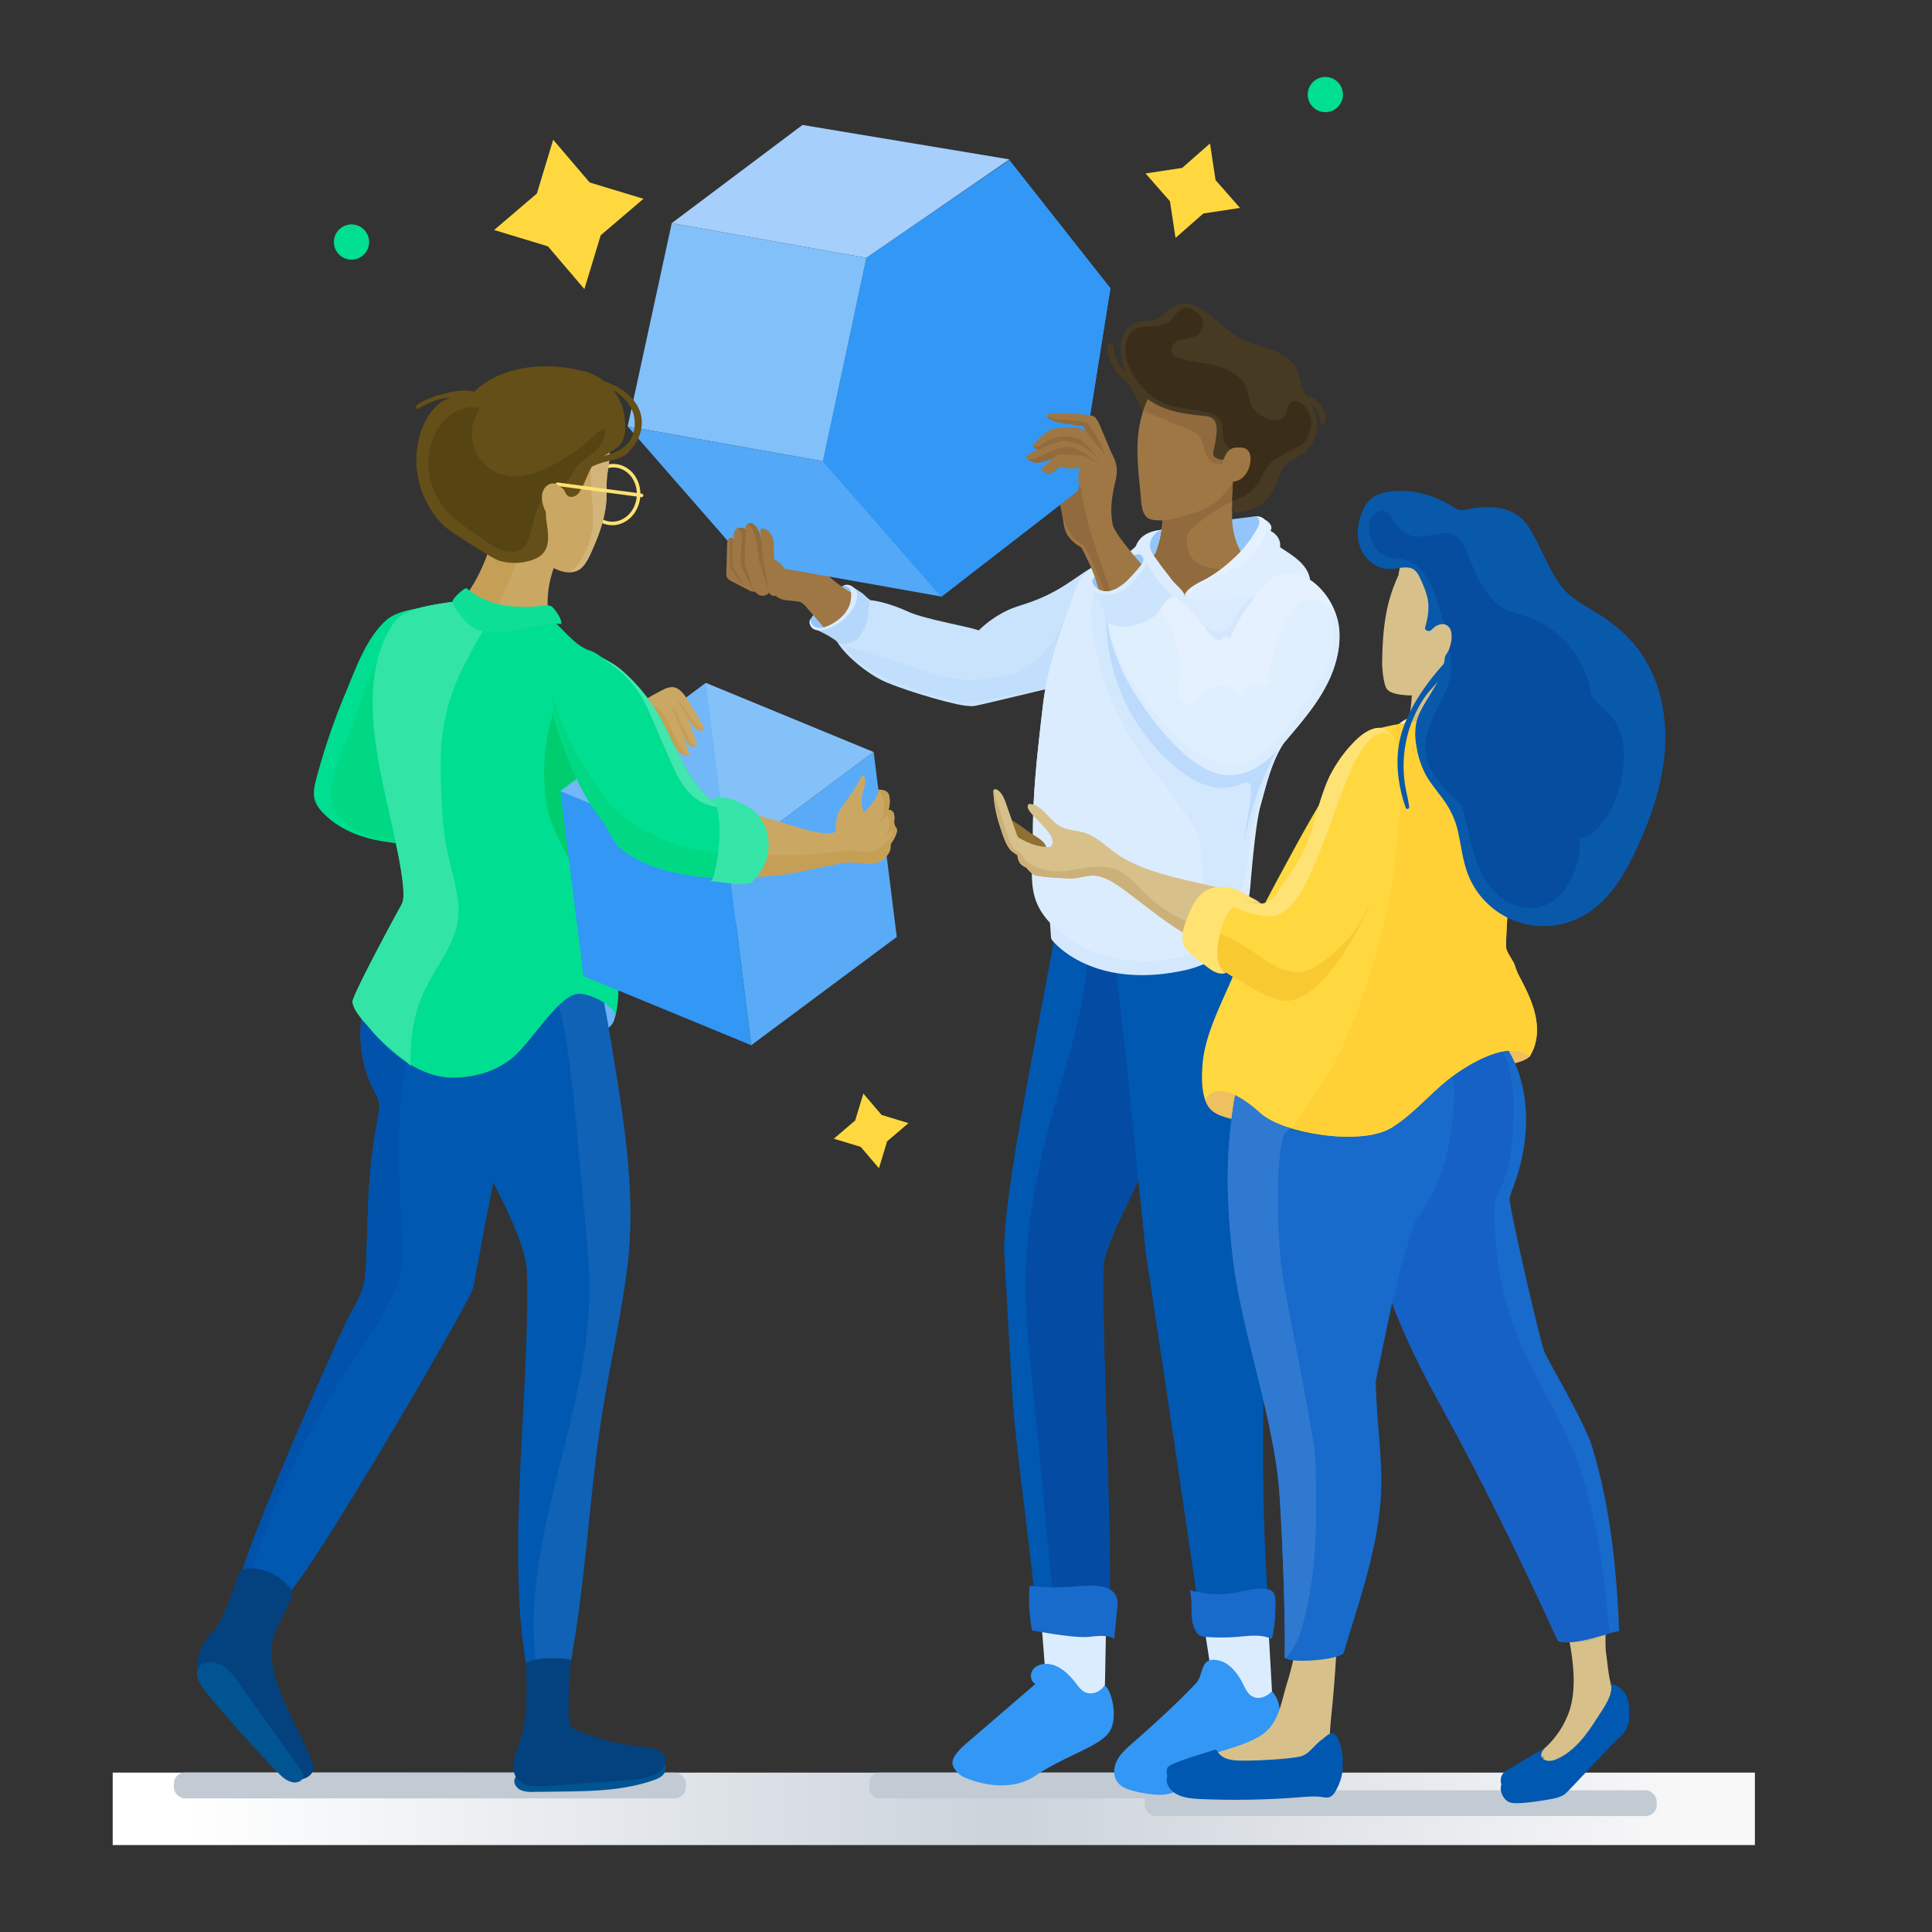 <svg
  xmlns="http://www.w3.org/2000/svg"
  xmlns:xlink="http://www.w3.org/1999/xlink"
  viewBox="0 0 1200 1200"
><rect x="0" y="0" width="1200" height="1200" fill="#333333" stroke="none"/><defs><style
    >.cls-1{fill:url(#linear-gradient);}.cls-2{fill:#c2cad4;}.cls-3{fill:#dbecfe;}.cls-4{fill:#3297f5;}.cls-5{fill:#cae3fc;}.cls-6{fill:#93c5fa;}.cls-7{fill:#9e7744;}.cls-8{fill:#b5d7fb;}.cls-9{fill:#a6cffb;}.cls-10{fill:#82c0f9;}.cls-11{fill:#53a8f7;}.cls-12{fill:#916b3d;}.cls-13{fill:#c1defc;}.cls-14{fill:#0058b0;}.cls-15{fill:#044ca3;}.cls-16{fill:#186acb;}.cls-17{fill:#d4e8fd;}.cls-18{fill:#473a22;}.cls-19{fill:#bcdbfc;}.cls-20{fill:#deeefe;}.cls-21{fill:#e5f1fe;}.cls-22{fill:#3a2d1a;}.cls-23{fill:#e0effe;}.cls-24{fill:#cce4fc;}.cls-25{fill:#ffd840;}.cls-26{fill:#00de91;}.cls-27{fill:#005491;}.cls-28{fill:#6db2f8;}.cls-29{fill:#ccf8e9;}.cls-30{fill:#00d884;}.cls-31{fill:#ffe272;}.cls-32{fill:#caa864;}.cls-33{fill:#c59f56;}.cls-34{fill:#d2b57b;}.cls-35{fill:#634f17;}.cls-36{fill:#574413;}.cls-37{fill:#e5eef7;}.cls-38{fill:#0052aa;}.cls-39{fill:#0f62b5;}.cls-40{fill:#00cd6d;}.cls-41{fill:#33e4a7;}.cls-42{fill:#0ddf97;}.cls-43{fill:#04427f;}.cls-44{fill:#84c1f9;}.cls-45{fill:#72b7f8;}.cls-46{fill:#5bacf7;}.cls-47{fill:#59abf7;}.cls-48{fill:#00c864;}.cls-49{fill:#2893e0;}.cls-50{fill:#a2a45b;}.cls-51{fill:#9e9b4f;}.cls-52{fill:#42e6ae;}.cls-53{fill:#36e5a8;}.cls-54{fill:#d8c08b;}.cls-55{fill:#907032;}.cls-56{fill:#efc060;}.cls-57{fill:#dde9f7;}.cls-58{fill:#bbaf87;}.cls-59{fill:#1561c5;}.cls-60{fill:#5190d8;}.cls-61{fill:#2f79d0;}.cls-62{fill:#fff7d9;}.cls-63{fill:#d8ba76;}.cls-64{fill:#1867ad;}.cls-65{fill:#ffd136;}.cls-66{fill:#ccb079;}.cls-67{fill:#f9c932;}.cls-68{fill:#ffe274;}.cls-69{fill:#0959aa;}.cls-70{fill:#074d9f;}</style><linearGradient
      id="linear-gradient"
      x1="1971"
      y1="-3732"
      x2="1972"
      y2="-3732"
      gradientTransform="matrix(1020, 0, 0, -1989, -2010350, -7421824.5)"
      gradientUnits="userSpaceOnUse"
    ><stop offset="0" stop-color="#fff" /><stop offset="0.039" stop-color="#fff" /><stop
        offset="0.537"
        stop-color="#ccd3db"
      /><stop offset="0.961" stop-color="#f9f8f9" /><stop
        offset="1"
        stop-color="#f9f8f9"
      /></linearGradient></defs><g id="Layer_2" data-name="Layer 2"><rect
      class="cls-1"
      x="70"
      y="1101"
      width="1020"
      height="45"
    /><path
      class="cls-2"
      d="M546.05,1101h240.9a6.049,6.049,0,0,1,6.049,6.049v3.9a6.05,6.05,0,0,1-6.05,6.05h-240.9a6.049,6.049,0,0,1-6.049-6.049v-3.9A6.05,6.05,0,0,1,546.05,1101Z"
    /><rect class="cls-2" x="108" y="1101" width="318" height="16" rx="6.782" /><rect
      class="cls-2"
      x="711"
      y="1112"
      width="318"
      height="16"
      rx="6.782"
    /><path
      class="cls-3"
      d="M646.682,1005.637q2.056,26.223,4.111,52.449a2.561,2.561,0,0,0,3.171,3.051l32.1-1.728,1.1-59.584"
    /><path
      class="cls-4"
      d="M690,1074c4.333-9.279,0-25-3.968-27.179-2.712,4.293-8.758,6.667-13.308,3.547a19.426,19.426,0,0,1-4.205-4.541c-4.744-6.244-11.136-12.447-18.977-12.368-3.218.032-6.605,1.352-8.3,4.091s-1,6.941,1.889,8.366l-41.88,36.063c-4.2,3.614-11.444,9.935-9.255,15.021a14.591,14.591,0,0,0,7,7c14.264,5.9,31.153,7.557,44-1C664.077,1088.963,685.1,1084.5,690,1074Z"
    /><path
      class="cls-3"
      d="M747.041,1004.4q4,26,8,52a3.426,3.426,0,0,0,1.271,2.624,3.388,3.388,0,0,0,2.118.183l31.888-4.112q-1.671-29.75-3.343-59.5"
    /><path
      class="cls-4"
      d="M788.72,1079.258a8.01,8.01,0,0,0,2.1-1.627,8.813,8.813,0,0,0,1.121-1.768c4.146-8.056,4.373-18.893-1.986-25.348-3.656,3.892-9.717,6.032-14.1,1.647a19.444,19.444,0,0,1-3.273-5.254c-3.48-7.026-8.587-14.324-16.3-15.725-8.976-1.631-8.883,4.821-11.371,11.107a14.207,14.207,0,0,1-3.193,4.37c-12.142,12.735-25.218,24.541-38.44,36.15-3.547,3.113-7.184,6.311-9.388,10.484s-2.688,9.6.059,13.438c2.308,3.223,6.328,4.687,10.166,5.679a79.374,79.374,0,0,0,12.176,2.151,32.828,32.828,0,0,0,7.274.052c5.927-.749,11.2-4,16.289-7.121q23.622-14.5,47.988-27.747C788.134,1079.587,788.429,1079.426,788.72,1079.258Z"
    /><path
      class="cls-5"
      d="M685.512,348.477q-.636.3-1.261.607c-8.912,4.429-16.718,10.771-25.241,15.907a105.828,105.828,0,0,1-20.3,9.46c-4.571,1.566-9.273,2.827-13.606,4.965-19.7,9.716-36.218,29.643-28.688,52.634.788,2.408,2.011,4.936,4.319,5.982a9.341,9.341,0,0,0,5.5.25c5.615-1.01,47.519-11.4,54.4-12.661,10.82-1.984,21.06-6.336,30.956-11.141,11.068-5.373,22.139-11.6,29.823-21.208s11.316-23.351,6.085-34.487a25.794,25.794,0,0,0-14.4-13.133C704.165,342.428,694.148,344.444,685.512,348.477Z"
    /><path
      class="cls-6"
      d="M528.884,385.471a16.518,16.518,0,0,0,3.8-13,9.141,9.141,0,0,0-1.584-4.233c-1.372-1.82-2.364-3.451-4.478-4.3-.76-.307-.215-.806-1.025-.682a26.972,26.972,0,0,0-4.264,1.652c-5.738,3.7-8.42,10.825-13.786,15.05-3.752,2.953-4.624,5.025-4.134,7,.852,3.426,5.618,4.829,9.131,5.175a11.043,11.043,0,0,0,5.154-.42,12.793,12.793,0,0,0,4.641-3.891l5.837-6.749"
    /><path
      class="cls-7"
      d="M544.562,403.445a13.276,13.276,0,0,0,2.221-1.133c4.723-3,7.035-8.959,6.641-14.541-.606-8.605-8.069-11.209-14.766-14.487-7.432-3.636-14.772-7.627-21.117-12.993-8.9-7.529-15.439-17.392-22.538-26.639-1.531-2-3.19-4.043-5.5-5.042a14.75,14.75,0,0,0-5.19-.907q-7.981-.385-15.975-.056,2,10.789,4,21.577c.857,4.626,1.735,9.313,3.767,13.556s5.393,8.061,9.838,9.6c1.835.636,9.581.843,11.337,1.672,2.23,1.051,4.128,3.8,5.723,5.572,3.168,3.528,6.206,7.176,9.221,10.836,2.73,3.314,7.243,5.488,10.979,7.709s5.068,5.016,9.34,5.867C536.527,404.832,540.845,404.93,544.562,403.445Z"
    /><path
      class="cls-5"
      d="M624.484,420.381c-1.444,8.489-13.428,19.63-25.442,17.872-11.726-1.716-43.375-11.376-52.568-16.373-13.062-7.1-24.751-18.675-27.5-25.155-.164-.388,1.752-8.886,5.573-11.908,1.81-1.429,3.717-2.759,5.445-4.29,1.61-1.426,4.3-6.008,6.223-7.139,3.853-2.267,18.877,2.291,27.262,6.278,11.356,5.4,43.06,10.228,45.376,12.4C613.769,396.684,625.8,412.62,624.484,420.381Z"
    /><path
      class="cls-8"
      d="M540.705,372.846c-4.2-3.2-3.483-3.393-6.482-5.3-2.2-1.4-4.3-3.127-6.852-3.665a4.738,4.738,0,0,1,1.41,2.022c1.118,3.116,2.177,5.656,1.073,8.777a23.149,23.149,0,0,1-5.611,8.1,29.538,29.538,0,0,1-8.914,6.739,13.494,13.494,0,0,1-10.906.374c5.355,2.487,11.963,5.429,16.344,9.388a6.163,6.163,0,0,0,2.5.88A21.908,21.908,0,0,0,531,397.9c3.176-1.763,3.908-4.343,5.853-7.412C539.812,385.811,539.469,373.816,540.705,372.846Z"
    /><path
      class="cls-3"
      d="M527.812,365.706c1.105,1.455.872,3.9.768,5.727-.441,7.679-6.813,13.852-13.793,17.086-2.308,1.069-4.9,1.92-7.365,1.289s-4.537-3.289-3.691-5.688c-1.855,1.865-.695,5.354,1.618,6.607s5.165.848,7.681.08a30.509,30.509,0,0,0,16.748-12.824c1.759-2.8,3.08-6.131,2.422-9.374-.764-3.769-5.2-7.011-8.787-4.5A4.028,4.028,0,0,1,527.812,365.706Z"
    /><polygon
      class="cls-9"
      points="627 99 538.16 160.175 417.237 138.59 498.438 77.612 627 99"
    /><polygon
      class="cls-4"
      points="626.916 99.439 538.16 160.175 511.182 286.51 584.537 370.75 669.629 304.858 689.688 179.076 626.916 99.439"
    /><polygon
      class="cls-10"
      points="511.182 286.51 538.16 160.175 417.237 138.59 389.852 264.827 511.182 286.51"
    /><polygon
      class="cls-11"
      points="511.182 286.51 584.877 370.555 463.328 348.94 389.852 264.827 511.182 286.51"
    /><path
      class="cls-7"
      d="M488.346,355.066c-1.464-3.48-4.545-5.721-7.486-7.791q-.12-4.255-.241-8.513a22.925,22.925,0,0,0-.174-2.611c-.526-3.651-3.176-7.71-6.813-7.924a1.3,1.3,0,0,0-1.161.388,1.823,1.823,0,0,0-.2,1.241q.189,2.413.376,4.826a24.366,24.366,0,0,0-1.642-5.5,7.2,7.2,0,0,0-3.79-3.812,3.374,3.374,0,0,0-3.086.282,2.6,2.6,0,0,0-.917,3.042c-2.051-.961-4.743-1.433-6.346.349-1.337,1.485-1.266,3.823-1.1,5.864-.8-.534-1.752-1.086-2.648-.716-1.192.493-1.431,2.2-1.469,3.579q-.255,9.091-.508,18.183a6.763,6.763,0,0,0,.154,2.063c.455,1.565,1.934,2.42,3.287,3.124l10.313,5.359a6.678,6.678,0,0,0,2.89.977,3.776,3.776,0,0,1,.934.05,3.393,3.393,0,0,1,1.333,1.076,5.269,5.269,0,0,0,7.675-.5,3.571,3.571,0,0,0,4.5,1.806,10.064,10.064,0,0,0,4.246-3.448,4.64,4.64,0,0,0,3.646-1.291,23.5,23.5,0,0,0,2.742-3.126,30.5,30.5,0,0,1,6.326-5.859"
    /><path
      class="cls-12"
      d="M472.646,334.682s1.041,9.1,1.567,13.748,3.511,19.677,3.511,19.677l-6.211-19.789S469.914,333.5,467.68,329s-4.156-2.73-4.156-2.73,2.165-3.256,5.456.165A14.873,14.873,0,0,1,472.646,334.682Z"
    /><path
      class="cls-12"
      d="M468.085,366.585l-5.539-16.162.665-21.725a5.459,5.459,0,0,0-4.7-.679,8.245,8.245,0,0,1,2.383,4.709c.213,2.668-1.43,14.042-.652,17.971S468.085,366.585,468.085,366.585Z"
    /><path
      class="cls-12"
      d="M455,334.976l-.217,16.787,7.956,12.774s-8.175-9.311-8.953-12.1.261-18.011-.671-18.24C453.115,334.2,455.017,333.661,455,334.976Z"
    /><path
      class="cls-13"
      d="M685.931,349.81a15.318,15.318,0,0,0-3.578,1.71c-3.381,2.2-5.651,5.717-7.73,9.175q-3.786,6.294-7.186,12.808c-4.384,8.394-8.3,17.076-13.576,24.938s-12.123,14.986-20.788,18.808a40.868,40.868,0,0,1-8.4,2.619c-3.116.631-6.4.434-9.473,1.07a52.1,52.1,0,0,1-17.624.98,112.686,112.686,0,0,1-22.57-5.1c-19.4-6.544-31.142-9.775-50.666-15.943,5.849,12.241,26.8,21.437,47.053,28.75,10.62,3.835,30.115,7.868,33.5,7.035,14.263-3.508,43.938-8.874,55.731-11.037,10.82-1.984,21.06-6.336,30.956-11.141,11.068-5.373,22.139-11.6,29.823-21.208,5.287-6.613,7.131-13.694,8.693-21.8,1.44-7.474-3.423-13.281-9.978-16.822-5.624-3.038-12.06-4.151-18.384-5.089C696.5,348.786,690.834,348.185,685.931,349.81Z"
    /><path
      class="cls-14"
      d="M658.23,556.669c.358,21.466-36.855,181.954-34.383,223.209,1.5,25.047,3.548,67.779,5.4,92.8,2.437,32.917,11.875,96.894,14.312,129.811.127,1.717.313,3.574,1.479,4.84,1.227,1.334,3.184,1.63,4.977,1.895,16.5,2.435,23.474-2.466,38.834,1.325,2.487-53.751-4.614-170.294-3.36-224.088.56-24.019,52.573-90.313,51.976-167.869-.026-3.366-13.455-18.107-14.977-21.109-1.432-2.825-3.948-4.918-6.4-6.928l-29.729-24.412"
    /><path
      class="cls-15"
      d="M688.849,1010.552c2.487-53.751-4.614-170.293-3.36-224.088.275-11.767,7.7-23.99,12.592-34.31,8.579-18.084,17.288-36.1,24.171-54.918,8.145-22.265,13.55-45.178,15.016-68.873,1.125-18.182-22.51-41.151-34.835-53.674-9.75-9.9-20.82-18.583-33.431-24.547,7.421,20.631,7.574,43.284,4.238,64.954s-10.021,42.656-16.057,63.734c-11.465,40.039-20.709,81.194-20.239,122.84.172,15.2,1.637,30.345,3.1,45.472l15.813,163.432C658.118,1009.863,688.985,1007.625,688.849,1010.552Z"
    /><path
      class="cls-14"
      d="M775.6,571.188c15.348,25.919,15.051,57.827,14.743,87.949-1.135,110.924-11.741,243.332-1.131,353.754-18.262-4.764-24.056-2.223-42.889-1C730.774,903.779,712.5,784.138,711.8,778.928c-1.789-13.35-12.727-136.172-21.705-198.6l85.508-9.135"
    /><path
      class="cls-16"
      d="M694.067,997.517q-.981,10.194-1.964,20.391c-4.55-2.665-10.234-1.746-15.482-1.25-10.9,1.033-34.327-4.056-35.224-3.762s-3.246-17.991-1.784-28.017a129.332,129.332,0,0,0,25.953.681C675.7,984.8,695.558,982.048,694.067,997.517Z"
    /><path
      class="cls-16"
      d="M789.955,1018c-6.44-3.052-13.96-1.944-21.062-1.358a128.681,128.681,0,0,1-20.041.088,8.634,8.634,0,0,1-3.234-.678,6.707,6.707,0,0,1-2.438-2.3c-5.07-7.361-1.762-17.561-4.245-26.147a65.414,65.414,0,0,0,26.86,1.951c5.538-.756,21.743-6.123,25.382-.068,1.762,2.933.936,9.545.858,12.808A73.539,73.539,0,0,1,789.955,1018Z"
    /><path
      class="cls-17"
      d="M773.064,559.879q2.668,4.106,5.336,8.213a9.3,9.3,0,0,1,1.854,4.329c.121,2.006-17.631,24.4-44.439,30.236-57.954,12.607-82.351-18.347-82.72-19.32a7.14,7.14,0,0,1-.345-2.017q-.894-12.131-1.787-24.259,18.645.22,37.288.443"
    /><path
      class="cls-18"
      d="M699.259,221.137c-1.351,6.725-1.1,11.571,5.029,23.3,5.605,10.726,7.911,19.2,13.773,25.631l14.272-18.491a4.514,4.514,0,0,0,1.271-2.848,4.341,4.341,0,0,0-1.178-2.344A59.984,59.984,0,0,0,716.86,232.8"
    /><path
      class="cls-6"
      d="M712.747,359.647a39.869,39.869,0,0,1,.613-25.509,6.174,6.174,0,0,1,.816-1.644,6.277,6.277,0,0,1,2.363-1.668,41.047,41.047,0,0,1,5.863-2.319,69.852,69.852,0,0,1,11.792-2.153l43.763-5.417a8.293,8.293,0,0,1,4.448.263,6.052,6.052,0,0,1,2.431,2.255,15.892,15.892,0,0,1,2.327,7.434,27,27,0,0,1-19.756,28.442c-4.84,1.327-9.942,1.281-14.889,2.118-3.039.515-6.02,1.363-9.082,1.709a56,56,0,0,1-8.945.055l-15.928-.753c-.506-.023-1.056-.8-.549-.8"
    /><path
      class="cls-7"
      d="M771.635,290.684c-3.7,10.106-6.632,20.7-6.347,31.457s4.132,21.785,12.184,28.926c-7.252,6.525-14.657,13.151-23.544,17.175s-19.655,5.1-28.227.447c-7.075-3.84-11.689-10.92-16-17.716,2.715-.109,7.6-5.767,8.5-8.33a63.567,63.567,0,0,0,3.878-20.616c.02-2.345-.072-4.775.841-6.936a15.118,15.118,0,0,1,3.047-4.663c6.911-7.035,11.608-10.289,20.284-14.979"
    /><path
      class="cls-12"
      d="M709.7,350.973c2.715-.109,7.6-5.767,8.5-8.33a63.567,63.567,0,0,0,3.878-20.616c.02-2.345-.072-4.775.841-6.936a15.117,15.117,0,0,1,3.046-4.662,75.451,75.451,0,0,1,11.092-9.507c4.072-2.79,7.86-1.813,12.158-4.013,2.23-1.141,4.292-2.6,6.563-3.655a41.311,41.311,0,0,1,6.942-2.27l6.388-1.677c3.689-.969,3.1,9.362,2.655,11.715-1.193,6.26-.368,7.575-6.149,10.257a112.482,112.482,0,0,0-24.564,16.235c-4.67,4.336-4.8,9.511-2.671,15.516,1.522,4.283,5.5,7.332,9.793,8.83,3.062,1.07,6.108,1.127,9.262,1.616,2.314.357,4.679,1.976,7.008,1.336,1.409-.388,2.9-1.03,4.269-.528a.784.784,0,0,1,.558.509.9.9,0,0,1-.252.666,108.5,108.5,0,0,1-7.977,9.593,29.645,29.645,0,0,1-7.187,6.038c-7.9,4.321-17.778,2.677-25.392-1.126a34.039,34.039,0,0,1-10.782-7.852C716.582,360.9,710.591,350.938,709.7,350.973Z"
    /><path
      class="cls-12"
      d="M709.7,350.973c2.715-.109,7.6-5.767,8.5-8.33a61.473,61.473,0,0,0,3.851-20.616c-.043-5.839,1.623-11.265,6.655-14.784,2.462-1.722,5.39-2.729,7.723-4.622-3.66,7.486-6.645,15.428-7.454,23.723s.713,17.013,5.429,23.885a46.343,46.343,0,0,0,7.57,8.18c4.4,3.922,9.292,7.618,15.04,8.914.64.145-4.088,4.546-4.707,4.823-2.008.9-4.4.952-6.552,1.267-5.863.86-12.057-.834-17.294-3.449a34.039,34.039,0,0,1-10.782-7.852C716.582,360.9,710.591,350.938,709.7,350.973Z"
    /><path
      class="cls-3"
      d="M803.02,374.171c9.692,6.715,14.733,18.789,15.086,30.575s-3.453,23.34-8.51,33.992c-4.681,9.859-10.738,19.03-15.672,28.687-5.026,9.835-7.866,21.646-10.841,32.243-6.188,22.032-8.462,28.865-10.2,51.685-.518,6.785-.919,13.871-4.322,19.763-3.267,5.658-8.936,9.519-14.784,12.432-27.263,13.583-62.543,8.984-85.414-11.133-20.543-18.069-26.7-28.49-26.784-54.692-.083-26.813,3.146-53.273,6.235-79.842,2.761-23.757,11.087-46.461,19.349-68.9,1.3-3.545,2.639-7.144,4.885-10.182,6.834-9.239,19.791-10.82,31.255-11.621,2.741-.193,5.6-.364,8.126.721a20.358,20.358,0,0,1,4.979,3.6c7.016,6.031,9.593,16.641,18.662,18.472,6.971,1.407,20.1-4.929,27.162-5.8,8.691-1.077,17.465-3.347,26.088-1.817s17.192,8.469,16.757,17.216"
    /><path
      class="cls-3"
      d="M803.02,374.171c9.692,6.715,14.733,18.789,15.086,30.575s-3.453,23.34-8.51,33.992c-4.681,9.859-10.738,19.03-15.672,28.687-5.026,9.835-7.866,21.646-10.841,32.243-3.214,11.442-5.569,40.384-6.561,51.562-2.112,23.828-13.183,29.757-33.227,39.466-18.665,9.041-57.035,10.081-82.117-9.439-25.969-20.212-19.515-34.709-19.6-63.534-.083-26.813,3.146-53.273,6.235-79.842,2.761-23.757,11.087-46.461,19.349-68.9,1.3-3.545,2.639-7.144,4.885-10.182,6.834-9.239,19.791-10.82,31.255-11.621,2.741-.193,5.6-.364,8.126.721a20.358,20.358,0,0,1,4.979,3.6c7.016,6.031,9.593,16.641,18.662,18.472,6.971,1.407,20.1-4.929,27.162-5.8,8.691-1.077,17.465-3.347,26.088-1.817s17.192,8.469,16.757,17.216"
    /><path
      class="cls-17"
      d="M806.158,440.333a6.5,6.5,0,0,0-.2.876c-.28,1.786.058,3.533-.416,5.369-2.025,7.86-8.011,13.785-11.619,20.847-5.026,9.835-14.535,37.7-16.492,48.5-1.7,9.368-2.168,18.92-3.962,28.22a63.752,63.752,0,0,1-28.258,41.6c4.717-20.8,2.453-42.484-.265-63.639-.98-7.629-11.935-20.159-15.854-26.773-3.736-6.305-8.716-11.759-13.313-17.466a176.273,176.273,0,0,1-36.451-81.429c-2.039-12.35-2.654-25.5,2.446-36.927.278,5.114,3.712,9.427,6.9,13.435,2.675,3.365,9.193,4.492,13.24,5.33a53.28,53.28,0,0,0,16.034.858c4.963-.493,10.073-1.672,14.845-.22a28.053,28.053,0,0,1,7.423,4.032l7.9,5.388c3.348,2.285,7.314,4.679,11.2,3.519,3.67-1.1,5.687-4.9,7.618-8.2a65.244,65.244,0,0,1,11.981-14.933c2.532-2.346,5.4-4.562,8.8-5.189,4.994-.922,10,1.827,13.612,5.4,9.288,9.209,11.669,23.167,12.866,36.192.54,5.883.932,11.855-.134,17.665a35.887,35.887,0,0,1-5.387,13.31A16.479,16.479,0,0,0,806.158,440.333Z"
    /><path
      class="cls-19"
      d="M806.411,433.677c1.642,2.5,2.147,5.85.808,9.944-1.446,4.417-4.581,8.036-7.4,11.732-11.5,15.074-24.843,49.3-26.642,68.173-.477-8.257,4.526-26.018,3.808-34.258a4.434,4.434,0,0,0-.532-2.079c-1.258-1.926-4.194-.884-6.293.056-6.661,2.984-14.467,2.7-21.389.386s-13.07-6.506-18.686-11.167a120.691,120.691,0,0,1-42.96-88c-.2-6.651.15-13.37-1.106-19.9,15.47,22.156,31.728,46.329,53.484,62.808,10.046,7.609,22.85,13.568,35,10.235,4.918-1.347,9.324-4.126,14.144-5.79C795.213,433.551,803.229,428.828,806.411,433.677Z"
    /><path
      class="cls-20"
      d="M764.969,348.078c.839-.754,1.655-1.509,2.443-2.257a71.831,71.831,0,0,0,13.709-17.842,8.035,8.035,0,0,0,1.312-4.323c-.119-1.523-1.391-3.058-2.911-2.9,3.717.046,12.5,4.217,9.6,9.011,3.789,1.9,6.6,5.625,5.926,10.086,6.519,4.519,17.219,10.021,18.7,20.372-14.056,8.1-29.094,10.983-45.315,11.283-10.039.185-30.457,2.573-32.67-2,2.07-4.8,8.9-7.488,13.181-9.765A84.632,84.632,0,0,0,764.969,348.078Z"
    /><path
      class="cls-21"
      d="M764.969,348.078c.839-.754,1.655-1.509,2.443-2.257a71.8,71.8,0,0,0,13.708-17.842c1.858-3.427,1.689-8.36-3.715-7.135,2.482-.25,5.232-.429,7.215,1.083a6.46,6.46,0,0,1,2.294,5.012,14.466,14.466,0,0,1-1.216,5.534,39.428,39.428,0,0,1-14.838,18.383c-5.315,3.522-11.389,5.685-17.219,8.268-5.916,2.621-11.194,5.8-15.593,10.587-.752-4.82,7.645-8.232,10.9-9.967A84.632,84.632,0,0,0,764.969,348.078Z"
    /><path
      class="cls-3"
      d="M710.23,332.845a13.236,13.236,0,0,0-4.339,5.442,5.488,5.488,0,0,1-.446.946,4.432,4.432,0,0,1-.734.8c-2.149,1.982-4.4,4.025-7.21,4.85-3.423,1.007-7.132,2.094-9.091,5.391a18.276,18.276,0,0,0,10.576,13.791,32.9,32.9,0,0,0,6.909,1.92c9.276,1.8,28.919,12.87,29.767,3.287-1.5-3.338-5.946-6.557-8.269-9.747-2.61-3.582-5.519-6.949-8-10.627-2.5-3.706-5.815-6.756-4.968-11.711a10.28,10.28,0,0,1,7.34-8.017,22.458,22.458,0,0,0-9.318,2.284A15.873,15.873,0,0,0,710.23,332.845Z"
    /><path
      class="cls-7"
      d="M787.7,266.875c-4.207,13.714-13.613,20.436-21.667,32.306-4.769,7.03-10.6,13.266-14.4,15.236-8.045,4.172-11.193,4.34-19.832,7.077-6.974,2.21-15.635,2.273-18.718.36-4.453-2.761-4.264-11.217-4.8-16.43-2.429-23.775-3.863-40.586,5.842-59.817,2.078-4.117,8.447-17.371,12.016-20.292a25.065,25.065,0,0,1,9.705-4.642c10.91-2.809,22.924-.27,32.2,6.127A47.924,47.924,0,0,1,786.7,254.133"
    /><path
      class="cls-12"
      d="M717.094,242.556a24.251,24.251,0,0,1,10.637-1.773,43.754,43.754,0,0,1,13.745,3.173c7.358,2.818,14.681,7.193,18.116,14.285,2.006,4.143,2.5,8.826,3.642,13.284,1.47,4.884,3.872,9.293,5.642,14.124-6.339,2.65-14.673,5.308-19.04-1.881-2.471-4.069-2.075-9.6-5.21-13.179-1.7-1.949-4.193-2.993-6.59-3.974l-25.692-10.5a3.638,3.638,0,0,1-1.655-1.066c-.7-.969,1.758-5.329,2.267-6.576C713.8,246.387,714.867,243.533,717.094,242.556Z"
    /><path
      class="cls-6"
      d="M709.538,352.682a6.487,6.487,0,0,0,1.512-4.457,4.064,4.064,0,0,0-2.457-3.781,4.906,4.906,0,0,0-2.217-.055,26.333,26.333,0,0,0-8.341,3.075c-4.914,2.624-12.312,5.055-16.351,8.892a15.66,15.66,0,0,0-2.591,2.98,8.954,8.954,0,0,0-1.3,3.723c-.084.737,2.776,2.381,3.129,3.035a3.214,3.214,0,0,0,1.877,1.419,8.861,8.861,0,0,0,4.943-.195,31.859,31.859,0,0,0,9.646-4.342"
    /><path
      class="cls-7"
      d="M658.047,280.326c-.7,12.378-1.439,25.092,1.354,37.286,1.213,5.293.97,10.936,4.06,15.428a24.406,24.406,0,0,0,8.215,6.991c10.2,19.935,8.387,19.722,15.114,41.082,3.259,10.35,48.147-.3,43.351-6.743-4.449-5.98-37.2-39.672-38.976-48.46-1.729-8.566-.763-16.065,1.091-24.605.987-4.543,1.92-7.525,1.122-12.105-1.585-9.1-9.974-16.982-18.485-20.572-3.607-1.522-7.845-2.735-11.315-.923C659.309,269.935,658.317,275.519,658.047,280.326Z"
    /><path
      class="cls-12"
      d="M688.052,373.092c1.693,4.85,5.228,10.933,4.236,16.238a6.862,6.862,0,0,1,4.953-5.268c-6.316-12.7-10.827-26.2-15.318-39.651q-1.293-3.876-2.588-7.752a119.43,119.43,0,0,1-3.7-12.582c-2.153-9.978-5.536-21.44-5.151-31.465.131-3.418-.088-7.091-2.15-9.82S661.76,279,659.432,281.5c-1.344,1.446-1.591,3.568-1.742,5.537-.793,10.407-.623,20.381,1.711,30.572a43.476,43.476,0,0,0,6.279,14.98c3.052,4.435,6.557,3.881,9.067,8.783A250.637,250.637,0,0,1,688.052,373.092Z"
    /><path
      class="cls-12"
      d="M663.975,286.6a13.613,13.613,0,0,1,5.586,2.184,10.574,10.574,0,0,1,3.659,4.046,16.564,16.564,0,0,1,1.242,4.422,9.96,9.96,0,0,1,.2,3.125,7.3,7.3,0,0,1-1.089,2.772,12.467,12.467,0,0,1-10.561,5.731,138.763,138.763,0,0,1-2.339-21.949l.933.438"
    /><polygon
      class="cls-4"
      points="626.916 99.439 538.16 160.175 511.182 286.51 584.537 370.75 669.629 304.858 689.688 179.076 626.916 99.439"
    /><path
      class="cls-7"
      d="M691.587,284.287l-8.576-20.445c-.453-1.082-2.307-4.423-3.306-5.037-2.931-1.8-29.106-3.278-29.422-.939-.152,1.128,1.092,1.946,2.092,2.488a22.721,22.721,0,0,0,7.789,2.542c3.863.52,12.681,1.839,12.681,1.839s1.987,3.918,3.237,5.991l8.115,13.462"
    /><path
      class="cls-12"
      d="M676.082,270.726c.711,1.179,8.356,13.3,7.782,13.621.778-.439,1.978-.225,2.394-1.014a1.8,1.8,0,0,0-.045-1.348c-1.991-6.468-5.71-12.264-9.729-17.71a5.619,5.619,0,0,0-1.09-1.206,5.233,5.233,0,0,0-1.938-.786c-5.262-1.284-10.749-1.188-16.136-1.749-2.534-.263-5.2-.739-7.124-2.407.458,1.928,2.129,2.274,3.7,2.98a22.738,22.738,0,0,0,6.268,1.789c3.863.52,12.681,1.839,12.681,1.839S674.832,268.653,676.082,270.726Z"
    /><path
      class="cls-7"
      d="M687.415,283.673,676.386,270.26a14.473,14.473,0,0,0-2.848-2.869,12.92,12.92,0,0,0-6.583-1.765,57.382,57.382,0,0,0-10.294.279,13.615,13.615,0,0,0-3.511.772,13.438,13.438,0,0,0-2.9,1.742,53.544,53.544,0,0,0-8.353,7.653,1.155,1.155,0,0,0-.376.731,1.016,1.016,0,0,0,.224.545,5.149,5.149,0,0,0,3.937,1.99,10.748,10.748,0,0,0,4.443-.878,24.412,24.412,0,0,0,4.378-2.216,8.722,8.722,0,0,1,2.346-1.24,6.259,6.259,0,0,1,1.878-.147,39.177,39.177,0,0,1,7.819,1.386,10.642,10.642,0,0,1,5.779,3.041l6.957,5.987"
    /><path
      class="cls-12"
      d="M645.682,279.338a10.748,10.748,0,0,0,4.443-.878,24.412,24.412,0,0,0,4.378-2.216,8.722,8.722,0,0,1,2.346-1.24,6.259,6.259,0,0,1,1.878-.147,39.177,39.177,0,0,1,7.819,1.386,14.148,14.148,0,0,1,2.84.92,9.2,9.2,0,0,1,2.348,1.886,18.429,18.429,0,0,0,3.473,2.2q4.03,2.344,8.152,4.527c-3.7-3.384-6.42-7.752-10.207-11.044a14.288,14.288,0,0,0-3.18-2.171,13.966,13.966,0,0,0-2.849-.952,23.679,23.679,0,0,0-19.546,4.249,8.458,8.458,0,0,1-2.824,1.728,3.625,3.625,0,0,1-3.106-.626c.453.351.728,1.169,1.378,1.574A5.665,5.665,0,0,0,645.682,279.338Z"
    /><path
      class="cls-7"
      d="M681.383,296.335a15.713,15.713,0,0,0-3.266-2.616l-7.746-5.146a37.006,37.006,0,0,0-6.242-3.583,21.873,21.873,0,0,0-5.849-1.571c-3.008.57-10,3.614-13.046,3.913s-6.578-.792-7.779-3.608c-.732-2.133,21.608-9.938,22.3-9.879.844.071,10.884,1.237,14.036,3.773,1.155.929,9.573,7.84,11.622,11.183.087.142.19.3.355.336s.347-.183.226-.3"
    /><path
      class="cls-18"
      d="M722.274,195.49c1.589-1.324,3.081-2.811,4.79-3.975a16.622,16.622,0,0,1,10.79-2.789c5.89.545,11.223,5.427,15.814,8.88,5.965,4.488,11.356,9.835,18.068,13.246,5.795,2.945,12.258,4.272,18.352,6.535s12.15,5.786,15.16,11.548c2.5,4.79,2.608,10.578,5.245,15.295,3.431,6.138,7.466,11.582,7.618,19a22.243,22.243,0,0,1-7.869,17.727c-4.682,3.747-11.056,5.719-14.125,10.871a35.579,35.579,0,0,0-2.591,6.8c-3.185,9.249-9.918,16.978-19.8,18.711-2.534.445-6.072,1.507-8.509.777.12-9.291.577-20.292,1.165-22.137.721-2.261,1.579-13.907-.651-15.564-1.328-.988-1.037-1.1-2.369-.117-1.864,1.376-1.663,4.793-3.941,5.219-1.462.273-5.451-1.308-5.774-2.76a9.764,9.764,0,0,1,.447-4.4,57.248,57.248,0,0,0,1.529-9.852c.2-3.018-.02-6.466-2.335-8.412-1.672-1.406-4-1.64-6.178-1.845-13.676-1.289-26.711-3.427-37.442-12.873-7.719-6.793-13-16.536-13.572-26.8-.247-4.462.447-9.145,3-12.813a14.537,14.537,0,0,1,7.867-5.615c3.825-1.095,8.055-.612,11.68-2.252A16.158,16.158,0,0,0,722.274,195.49Z"
    /><path
      class="cls-22"
      d="M744.4,194.856a8.552,8.552,0,0,1-1.46,13.689c-2.887,1.737-6.477,1.683-9.706,2.644s-6.5,3.911-5.639,7.167c.681,2.568,3.528,3.837,6.087,4.55,7.44,2.073,15.277,2.422,22.715,4.5s14.872,6.437,17.723,13.614c1.608,4.047,1.65,8.719,4.023,12.371,1.849,2.847,4.893,4.7,8,6.068a15.391,15.391,0,0,0,6.126,1.581,6.86,6.86,0,0,0,5.586-2.542c1.878-2.6,1.352-6.756,4.011-8.542,1.991-1.338,4.749-.511,6.693.9a14.789,14.789,0,0,1,5.838,10.981c.329,5.294-2.155,11.958-6.708,14.97a45.705,45.705,0,0,1-5.779,2.779,30.123,30.123,0,0,0-4.449,2.715c-1.2.846-2.578,1.359-3.837,2.148a23.067,23.067,0,0,0-7.52,6.839,58.926,58.926,0,0,0-2.662,5.328A28.718,28.718,0,0,1,773.421,307.8c-.794.513-8.2,3.442-8.2,3.442.3-.51.935-20.574,1.3-25.193.128-1.62.605-4.416-.528-5.772-1.091-1.3-3.007-1.959-4.152-3.309-3.344-3.943-1.452-9.949-3.289-14.5-2.017-5-7.352-6.2-12.447-7.037-4.818-.795-9.665-1.621-14.486-2.395A37.523,37.523,0,0,1,710.3,241.361c-5.468-6.031-9.514-12.229-11.044-20.224-.746-3.9-.073-9.64,2.05-12.992,5.567-8.8,15.839-3.332,23.291-7.3,4.442-2.365,6.424-8.657,11.384-9.508C739.088,190.809,742.065,192.74,744.4,194.856Z"
    /><path
      class="cls-23"
      d="M813.756,360.225a41.1,41.1,0,0,1,14.829,18.2c5.589,13.514,3.483,29.241-2.465,42.6s-15.408,24.8-24.863,35.958c-4.935,5.824-9.951,11.668-16.021,16.3s-13.351,8.007-20.982,8.189c-8.164.195-28.3-3.332-58.6-49.559-9.281-14.157-17.162-33.921-18.4-50.8a23.391,23.391,0,0,0,15.643,1.065A41.855,41.855,0,0,0,715.627,376c3.824-2.554,8.126-4.269,11.984-6.857A84.1,84.1,0,0,1,749.069,390.9a22.737,22.737,0,0,0,2.95,3.825,20.035,20.035,0,0,0,6.3,3.6,2.848,2.848,0,0,1,5.5-.933c4.217-11.588,12.3-22.38,20.044-31.855a29.438,29.438,0,0,1,7.147-6.834C797.963,354.475,807.29,355.843,813.756,360.225Z"
    /><path
      class="cls-3"
      d="M827.878,377.485c7.243,12.98,3.985,30.641-1.758,43.538-5.949,13.36-15.408,24.8-24.863,35.958-4.935,5.824-9.951,11.668-16.021,16.3s-13.351,8.007-20.982,8.189c-8.164.195-28.3-3.332-58.6-49.559-9.281-14.157-17.162-33.921-18.4-50.8,4.749,2.229,10.493,1.332,15.652,1.8a80.914,80.914,0,0,1-13.866,2.135c1.5,13.48,6.769,26.354,13.926,37.876s16.169,21.782,25.639,31.494c5.939,6.091,12.184,12.069,19.7,16.064s16.53,5.832,24.633,3.24c6.942-2.221,12.5-7.384,17.555-12.638a223.484,223.484,0,0,0,28.181-36.095,70.319,70.319,0,0,0,6.476-12.328C829.346,401.568,828.642,389.314,827.878,377.485Z"
    /><path
      class="cls-21"
      d="M813.756,360.225c8.7,5.891,12.437,13.541,16.179,22.944-3.721-7.46-12.428-13.541-20.192-10.507-4.548,1.778-7.507,6.14-9.862,10.418A102.419,102.419,0,0,0,787.4,426.588a9.813,9.813,0,0,0-16.347,5.673c-4.647-7.265-16.3-8.586-22.453-2.545-2.917,2.862-5.2,7.254-9.278,7.479-3.372.186-6.184-2.9-7.024-6.168s-.24-6.712.087-10.074a61.748,61.748,0,0,0-4.779-30.379c-2.481-5.725-6.072-11.293-11.536-14.306.932-1.208,10.8-7.639,11.543-7.121A84.1,84.1,0,0,1,749.069,390.9a22.737,22.737,0,0,0,2.95,3.825,20.035,20.035,0,0,0,6.3,3.6,2.848,2.848,0,0,1,5.5-.933c4.217-11.588,12.3-22.38,20.044-31.855a29.438,29.438,0,0,1,7.147-6.834C797.963,354.475,807.29,355.843,813.756,360.225Z"
    /><path
      class="cls-24"
      d="M710.948,346.975a12.285,12.285,0,0,1-4.765,10.487,83.781,83.781,0,0,1-8.912,7.268,20.334,20.334,0,0,1-6.716,3.458,11.91,11.91,0,0,1-13.424-6.891c.4,3.066,2.255,5.712,3.847,8.364a58,58,0,0,1,6.182,14.451,6.615,6.615,0,0,0,.719,1.885,4.505,4.505,0,0,0,1.061,1.091c2.583,1.981,6.088,2.2,9.339,2.035a36.551,36.551,0,0,0,12.206-2.544,22.866,22.866,0,0,0,9.827-7.517c1.869-2.589,3.193-5.752,5.9-7.449.8-.5,1.765-.683,2.538-1.147-1.5-1.826-3.6-3.337-5.257-5.077a69.367,69.367,0,0,1-4.839-5.673A68.665,68.665,0,0,1,710.948,346.975Z"
    /><path
      class="cls-3"
      d="M709.771,349.271c-.5,1.491-7.86,9.894-10.917,12.466-3.1,2.608-6.633,5.011-10.661,5.452s-8.582-1.685-9.673-5.587c-.208-.747-.171-1.748.54-2.055-1.183-.2-2.19,1.116-2.1,2.311a10.307,10.307,0,0,0,2.089,4.756c4.765,4.321,11.936,3.285,17.7.424,5.481-2.722,14.286-14.007,14.9-15.83a7.058,7.058,0,0,0-.436-5.444c-.795-1.519-2.8-2.773-4.16-1.732C709.621,344.924,710.781,346.353,709.771,349.271Z"
    /><path
      class="cls-7"
      d="M759.342,287.448c2.805-10.229,7.571-9.517,11.165-9.464a6.7,6.7,0,0,1,3.717,1.034c2.43,1.674,2.8,5.13,2.369,8.05a16.637,16.637,0,0,1-3.215,7.955,10.737,10.737,0,0,1-7.343,4.158,7.968,7.968,0,0,1-7.413-3.591"
    /><path
      class="cls-18"
      d="M807.941,248.948a4.691,4.691,0,0,1,3.512.421,14.527,14.527,0,0,1,8.283,11.11c.159,1.185.489,2.74,1.681,2.833,1.164.091,1.764-1.371,1.843-2.535a14.378,14.378,0,0,0-4.966-11.589,16.408,16.408,0,0,0-12.145-3.768"
    /><path
      class="cls-18"
      d="M709.534,245.01c-5.227-3.746-10.509-7.541-14.693-12.425s-7.225-11.041-7.137-17.471a2.621,2.621,0,0,1,.311-1.425c.683-1.037,2.427-.651,3.136.369a7.522,7.522,0,0,1,.861,3.579c.8,7.372,6.314,13.234,11.56,18.474.756.756,1.77,1.576,2.775,1.212"
    /><path
      class="cls-12"
      d="M671.008,286.212q-1.1-.3-2.2-.581c-2.6-.677-5.217-1.316-7.869-1.767a9.78,9.78,0,0,0-5.48.344c-3.307,1.078-6.737,2.782-10.23,3.124a7.838,7.838,0,0,1-6.745-2.279c2.711.547,4.629-.225,7.051-1.427,5.045-2.5,10.189-5.069,15.765-5.871a12.316,12.316,0,0,1,4.933.116,14.408,14.408,0,0,1,2.966,1.268,56.351,56.351,0,0,1,14.831,11C679.736,288.688,675.388,287.392,671.008,286.212Z"
    /><path
      class="cls-7"
      d="M672.431,305.212a12.056,12.056,0,0,1-2.64-7.135,26.628,26.628,0,0,1,.883-7.665,22.033,22.033,0,0,1-9.9.086c-.871-.192-1.894-.835-2.671-.272-1.784,1.289-3.235,3.153-5.357,3.775-2.541.746-2.953-.313-5.307-1.535-.411-.214-.889-.56-.79-1a1.049,1.049,0,0,1,.374-.509q3.823-3.448,7.649-6.894a10.509,10.509,0,0,1,2.136-1.617c.856-.443,15.256.448,16.368.693s7.051,3.795,11.487,6.5"
    /><polygon
      class="cls-25"
      points="343.592 86.792 366.256 113.345 399.664 123.476 373.11 146.139 362.98 179.546 340.317 152.993 306.909 142.863 333.462 120.199 343.592 86.792"
    /><polygon
      class="cls-25"
      points="536.242 679.242 547.574 692.519 564.278 697.584 551.001 708.916 545.936 725.619 534.604 712.343 517.9 707.277 531.177 695.946 536.242 679.242"
    /><polygon
      class="cls-25"
      points="751.558 89.116 755.003 111.861 770.175 129.154 747.43 132.6 730.137 147.771 726.692 125.026 711.52 107.733 734.265 104.288 751.558 89.116"
    /><path
      class="cls-26"
      d="M333.176,267.85a15.793,15.793,0,1,1-18.69-12.228A15.793,15.793,0,0,1,333.176,267.85Z"
    /><path
      class="cls-26"
      d="M833.889,56.506a10.934,10.934,0,1,1-12.94-8.466A10.934,10.934,0,0,1,833.889,56.506Z"
    /><path
      class="cls-26"
      d="M229.034,148.1a10.934,10.934,0,1,1-12.94-8.465A10.934,10.934,0,0,1,229.034,148.1Z"
    /><path
      class="cls-27"
      d="M323.207,1101.977c-2.432.075-4.156,2.866-3.686,5.253a7.162,7.162,0,0,0,4.875,4.987,21.116,21.116,0,0,0,7.222.753l15.884-.185c19.852-.23,40.134-.535,58.829-7.218,2.669-.954,5.542-2.267,6.664-4.871,1.4-3.237-.739-7.15-3.834-8.838s-6.819-1.67-10.331-1.357"
    /><path
      class="cls-28"
      d="M380.271,636c-2.784,3.848-7.592,5.713-12.283,6.459-2.284-6.194-11.732-29.809,1.085-31.469C379.865,609.591,385.438,628.856,380.271,636Z"
    /><path
      class="cls-26"
      d="M279.929,375.342c-11.48,1.631-31.2,2.072-39.885,9.759-12.561,11.12-19.065,30.135-25.393,45.225a411.139,411.139,0,0,0-18.146,53.19c-1.186,4.453-2.294,9.2-.912,13.6a19.845,19.845,0,0,0,4.608,7.264c8.394,9.137,20.244,14.514,32.361,17.184s24.623,2.846,37.029,3.011a3.866,3.866,0,0,0,3-.82c.769-.846.629-2.149.44-3.275-2.814-16.86-8.387-32.243-11.413-49.079-4.817-26.82-6.807-54.516-1.564-81.255l19.878-14.8"
    /><path
      class="cls-29"
      d="M244.069,523.417c.612.1,1.225.2,1.84.284l-.02-.1q-.911-.089-1.82-.187m41.762-145.869q-.456.054-.922.106a7.885,7.885,0,0,0,.625,2.043l.543-.4c-.041-.131-.077-.264-.108-.4a5.5,5.5,0,0,1-.138-1.348"
    /><path
      class="cls-30"
      d="M234.345,410.557c-6.426,14.129-11.573,28.914-16.745,43.515-4.6,12.978-17.165,36.2-9.751,49.416,3.335,5.945,9.193,10.063,15.284,13.121a73.8,73.8,0,0,0,20.936,6.808q.909.1,1.82.187c-2.739-13.147-6.145-27.594-8.719-39.965-4.83-23.215-8.405-49.932-2.825-73.082"
    /><path
      class="cls-31"
      d="M395.072,314.635l-1.008-.428c-2.652,6.233-8.151,9.83-13.753,9.829a13.245,13.245,0,0,1-6.1-1.5,15.111,15.111,0,0,1-6.238-6.15,18.245,18.245,0,0,1-2.252-8.849,18.79,18.79,0,0,1,1.5-7.356c2.652-6.234,8.151-9.83,13.753-9.83a13.231,13.231,0,0,1,6.1,1.5A15.094,15.094,0,0,1,393.307,298a18.237,18.237,0,0,1,2.252,8.849,18.818,18.818,0,0,1-1.5,7.356l1.008.428,1.007.427a21.008,21.008,0,0,0,1.669-8.211,20.432,20.432,0,0,0-2.529-9.914,17.294,17.294,0,0,0-7.147-7.03,15.449,15.449,0,0,0-7.105-1.743c-6.553,0-12.814,4.2-15.768,11.163a21,21,0,0,0-1.669,8.212,20.435,20.435,0,0,0,2.529,9.914,17.3,17.3,0,0,0,7.148,7.03,15.437,15.437,0,0,0,7.1,1.742c6.552,0,12.814-4.2,15.768-11.163Z"
    /><path
      class="cls-32"
      d="M308.627,314.249a104.828,104.828,0,0,1-19.533,56.276c-1.8,2.5-3.818,5.371-3.125,8.371a9.57,9.57,0,0,0,1.6,3.165c6.467,9.449,15.875,17.312,27.031,19.884s24.027-.982,30.769-10.236c-4.166-4.439-5.248-10.945-5.256-17.035a63.822,63.822,0,0,1,7.422-29.885l-38.9-30.54"
    /><path
      class="cls-33"
      d="M295.968,397.07c-3.167,0-11.946-19.506-6.874-26.545a104.828,104.828,0,0,0,19.533-56.276c.078-1.769.256-1.72,1.685-2.763a11.411,11.411,0,0,1,4.993-1.641l7.484-1.222c3.668-.6,8.236-.822,10.228,2.314,1.731,2.729.349,6.286-1.036,9.207-12.08,25.471-16.1,52.367-36.013,76.926"
    /><path
      class="cls-32"
      d="M306.72,299.213c.743,7.908,1.409,16.157,5.686,23.1,4.228,6.862,10.019,12.489,15.7,18a85.452,85.452,0,0,0,12.081,10.354c5.8,3.823,14.313,7.247,20.2,2.7,4.02-3.109,6.339-9.188,8.411-13.9,4.046-9.194,7.609-20.033,7.929-30.422.163-5.242-.223-10.246.635-15.449,1.237-7.491,2.312-14.039-.322-21.55-1.668-4.754-3.989-9.561-7.934-12.525-3.905-2.935-8.875-3.648-13.534-3.415a38.434,38.434,0,0,0-28.872,15.7L306.72,299.213"
    /><path
      class="cls-34"
      d="M360.384,353.364c4.02-3.109,6.339-9.188,8.411-13.9,4.046-9.194,7.609-20.033,7.929-30.422.163-5.242-.223-10.246.635-15.449,1.237-7.491,2.312-14.039-.322-21.55-1.668-4.754-3.989-9.561-7.934-12.525-8.593-6.459-22.057-4.675-30.882-1.143,6.332,1.153,12.97,2.446,18.12,6.691,5.413,4.462,8.328,11.577,9.555,18.585s1,14.118,1.428,21.188c.368,6.051,1.222,12.113,1.034,18.142a49.445,49.445,0,0,1-9.6,27.957c-1.444,1.924-3.179,3.815-5.493,4.3,2.672-.563,4.744-.045,7.117-1.88"
    /><path
      class="cls-35"
      d="M294.114,243.7c17.543-17.414,47.036-19.267,70.631-12.547,7.118,2.03,19.99,10.278,22.771,25.539,2.772,15.221-1.314,19.919-7.948,23.866-4.058,2.414-7.113,3.988-10.441,7.4-2.861,2.934-4.766,9.2-6.649,12.929a29.223,29.223,0,0,1-2.867,5.115,6.252,6.252,0,0,1-4.864,2.65c-3.988-.11-3.29-4.847-6.54-5.967-2.009-.693-3.914.989-5.106,2.723a23.516,23.516,0,0,0-4.018,12.607c-.112,4.192.837,8.383,1.209,12.584s.091,8.674-2.186,12c-1.976,2.882-5.2,4.515-8.466,5.535a34.253,34.253,0,0,1-19.752.09c-3.668-1.077-30.641-18.149-34.321-21.765a57.871,57.871,0,0,1-16.9-37.509c-.754-13.926,3.637-29.142,13.592-37.872,4.576-4.013,14.046-6.6,21.855-7.378"
    /><path
      class="cls-35"
      d="M387.088,278.106c5.15-3.877,8.334-10.834,6.738-19.368-1.652-8.83-9.47-15.3-17.46-18.667-2.541-1.072-5.588-2.418-6.135-5.222,5.928,2.067,11.921,4.253,17.142,7.971s9.655,9.219,10.894,15.635a22.1,22.1,0,0,1-.121,8.6c-1.164,5.664-4.45,10.461-8.348,14.318-4.063,4.019-11.485,4.553-16.755,6.315-5.59,1.871-11.121,4.518-14.939,9.128-.674.815-1.954,1.674-2.582.752a1.757,1.757,0,0,1-.088-1.408c1.417-5.7,7.063-8.7,12.288-10.716,6.111-2.356,13.856-3.194,19.366-7.342"
    /><path
      class="cls-35"
      d="M295.8,243.64c-6.1-1.983-12.539-.9-18.6.56-6.09,1.463-12.173,3.321-17.4,6.781a2.965,2.965,0,0,0-1.321,1.423c-.213.646.132,1.555.789,1.644a1.558,1.558,0,0,0,1.027-.376,41.98,41.98,0,0,1,28.227-6.63"
    /><path
      class="cls-36"
      d="M294.759,252.811c-17.053,0-27.909,16.072-28.6,33.134A45.693,45.693,0,0,0,279.168,319.3a85.923,85.923,0,0,0,11.817,9.379q4.963,3.483,9.926,6.964a48.6,48.6,0,0,0,8.658,5.223,22.746,22.746,0,0,0,8.095,1.818c.218.006.437.011.655.011a10.275,10.275,0,0,0,5.484-1.323c2.605-1.625,3.958-4.754,4.938-7.8,1.958-6.078,3-12.522,5.351-18.427s6.333-11.437,12.132-13.4a26.659,26.659,0,0,0,4.37-1.5c3.395-1.857,4.7-6.145,6.941-9.4,2.967-4.318,7.653-6.865,11.595-10.2s7.4-8.31,6.431-13.731a1.806,1.806,0,0,0-1.04-.324,4.865,4.865,0,0,0-2.976,1.661,118.906,118.906,0,0,1-29.384,21.215c-5.548,2.828-11.385,5.229-17.579,6.077a33.732,33.732,0,0,1-4.569.315,27.674,27.674,0,0,1-13.878-3.518,26.757,26.757,0,0,1-12.167-16.064,25.686,25.686,0,0,1,2.642-19.691c.65-1.067,1.286-2.708.245-3.46a2.137,2.137,0,0,0-1.227-.3c-.291-.01-.582-.013-.869-.013"
    /><path
      class="cls-31"
      d="M346.175,301.86l52.121,6.919a1.095,1.095,0,1,0,.288-2.17l-52.121-6.919a1.095,1.095,0,1,0-.288,2.17"
    /><path
      class="cls-32"
      d="M350.11,304.381c-1.521-1.715-3.232-3.451-5.368-3.974-3.26-.8-6.5,1.688-7.587,4.923s-.429,6.945.817,10.246a12.123,12.123,0,0,0,1.417,2.823,6.913,6.913,0,0,0,6.326,2.881,6.354,6.354,0,0,0,5.1-4.4"
    /><path
      class="cls-14"
      d="M331.513,609.289l6.4.348q-12.266,47-24.532,93.994c-7.517,28.8-17.438,87.2-19.615,96.578C291.811,808.625,187.632,987.332,177.441,991s-28.764-9.033-27.41-13.743c8.746-30.428,61.3-150.1,67.771-161.536,3.113-5.5,6.258-11.084,7.86-17.232,1.38-5.3,1.565-10.835,1.8-16.314,1.607-37.978.583-51.741,7.424-89.1.534-2.909,1.082-5.912.469-8.806a26.049,26.049,0,0,0-2.891-6.645c-13.336-25.154-10.836-58.279,6.115-81.018,9.99-13.4,28.342-14.681,44.848-17.314,5.038-.8,10.2-1.552,15.213-.619,12.378,2.307,20.51,13.87,27.286,24.479,4.536,7.1,9.127,16.329,4.557,23.411l1.034-17.273"
    /><path
      class="cls-37"
      d="M235.621,687.007a33.817,33.817,0,0,1-.739,6.067c-6.841,37.356-5.817,51.119-7.424,89.1-.231,5.479-.416,11.017-1.8,16.314-1.6,6.148-4.747,11.731-7.86,17.232-6.472,11.441-59.025,131.108-67.771,161.536-.256.89-.157,1.36.149,1.591a2.537,2.537,0,0,1-.149-1.591c8.746-30.428,61.3-150.1,67.771-161.536,3.113-5.5,6.258-11.084,7.86-17.232,1.38-5.3,1.565-10.835,1.8-16.314,1.607-37.978.583-51.741,7.424-89.1a33.817,33.817,0,0,0,.739-6.067m-3.3-9.642.025.049-.025-.049m-.131-.251.027.052-.027-.052m-.116-.223.035.067-.035-.067m-.142-.28.054.11-.054-.11m-7.367-44.606a77.148,77.148,0,0,0,7.328,44.532,77.282,77.282,0,0,1-7.312-44.51l-.016-.022"
    /><path
      class="cls-38"
      d="M224.585,632.027a77.282,77.282,0,0,0,7.312,44.51l.039.074.054.11.088.17.035.067.081.156.027.052.1.2.025.049.11.209a26.049,26.049,0,0,1,2.891,6.645,13.218,13.218,0,0,1,.27,2.739,33.817,33.817,0,0,1-.739,6.067c-6.841,37.356-5.817,51.119-7.424,89.1-.231,5.479-.416,11.017-1.8,16.314-1.6,6.148-4.747,11.731-7.86,17.232-6.472,11.441-59.025,131.108-67.771,161.536a2.537,2.537,0,0,0,.149,1.591,1.3,1.3,0,0,0,.784.194,8.385,8.385,0,0,0,1.2-.128,8.647,8.647,0,0,1,1.232-.129c1,0,1.672.448,1.039,2.522a508.451,508.451,0,0,1,64.271-135.03c9.858-14.656,19.305-28.982,26.786-44.994,6.855-14.672,4.79-31.718,3.563-47.865-2.3-30.293-2.447-62.843,3.146-93.859-12.141-8.051-21.885-19.415-27.617-27.528"
    /><path
      class="cls-14"
      d="M281.293,598.14c-17.98,25.434-19.173,62.194-2.883,88.8,3.075,5.024,6.693,9.682,9.7,14.745,14.2,23.87,38.541,68.276,39.127,87.574,2.224,73.24-12.809,171.449-.6,243.641.38,2.251.932,4.753,2.8,5.994,1.574,1.046,3.608.861,5.47.638l18.3-2.2C362.1,997.117,366.5,928.5,372.439,888c5.711-38.965,12.865-66.677,17.269-101.963,5.958-47.754-5.849-124.244-20.182-185.325"
    /><path
      class="cls-39"
      d="M369.433,600.759a22.669,22.669,0,0,1,2.088,5.359c4.913,19.809,7.959,40.873,11.244,61.079,6.3,38.743,11.837,79.612,6.943,118.839-4.4,35.286-11.558,63-17.269,101.963-4.331,29.591-6.685,59.454-10.111,89.156-1.731,15-3.588,30.014-6.16,44.9-1.235,7.156-.611,13.311-6.98,15.639-5.329,1.949-9.97-.317-15.4,3.091-12.961-81.457,31.867-157.874,32.25-238.646.066-14.073-1.222-28.112-2.509-42.125l-4.678-50.93c-1.795-19.559-3.594-39.133-6.6-58.543-3.818-24.69-10.091-50.124-26.3-69.139C340.711,580.638,361.929,586.929,369.433,600.759Z"
    /><path
      class="cls-26"
      d="M329.426,387.76c3.922-.73,8.283-1.744,10.432-5.106,9.095,6.2,16.153,18.221,26.668,21.473,4.26,1.319,8.652,5.2,11.907,8.244,5.36,5.021,8.643,3.434,8.316,10.772-1.683,37.748-18.347,77.177-25.364,114.306-3.112,16.467,14.016,43.487,20.506,63.071,4.947,14.933,0,32.111,0,32.111,2.5-7.052-16.412-16.645-23.761-15.25-12.276,2.327-27.97,29.935-40.169,39.916-10.171,8.322-23.54,12.008-36.693,12.037-34.435.08-62.139-43.629-62.325-47.1-.18-3.365,20.521-42.388,30.633-60.717,4.377-7.931-6.331-48.687-12.406-77.88-6.614-31.791-10.875-70.157,7.507-96.922,4.892-7.126,15.281-10.227,40.89-13.5,0,0-6.167,10.752,16.812,16.271,9.621,2.311,17.571.036,27.047-1.726"
    /><path
      class="cls-40"
      d="M343.663,442.692c-5.686,18.05-7.9,41.494-3.02,62.062,1.624,6.85,7.606,19.215,12.747,29.107l-5.307-42.441,10.152-7.554q-2.307-4.881-4.34-9.9l-.032-.078-.051-.124q-.216-.534-.43-1.069c-2.551-6.37-5.049-12.684-6.924-19.133-.069-.239-.137-.475-.205-.713a75.558,75.558,0,0,1-2.59-10.152"
    /><path
      class="cls-41"
      d="M284.814,420.271c-.042.091-.077.169-.106.235a129.081,129.081,0,0,0-10.54,41.98,247.944,247.944,0,0,0-.1,27.386c.4,11.538.855,23.119,2.913,34.478,2.208,12.182,6.244,24.028,7.615,36.333,1.583,14.209-4,25.2-11.357,37.457C260.657,619.093,254.776,631.4,255,662.009c-4.787-5.258-17.248-13.711-24.256-22.024-3.39-4.018-11.5-12.013-11.8-17.748-.18-3.365,20.521-42.389,30.633-60.718,4.377-7.932-6.332-48.686-12.406-77.881-6.614-31.79-10.875-70.156,7.506-96.922,4.893-7.125,15.283-10.226,40.891-13.5,0,0-6.165,10.75,16.805,16.269C300.359,389,286.627,416.317,284.814,420.271Z"
    /><path
      class="cls-42"
      d="M287.617,384.033a23.234,23.234,0,0,0,8.112,6.786,24.371,24.371,0,0,0,8.354,1.784,64.329,64.329,0,0,0,15.32-.762c9.779-1.672,19.468-5.624,29.291-4.229,0-3.361-2.143-6.3-4.192-8.961a7.835,7.835,0,0,0-1.865-1.922c-1.549-.991-3.546-.774-5.372-.556a82.994,82.994,0,0,1-24.935-.306c-8.2-1.524-16.187-4.885-22.406-10.448-.952-.853-8.8,6.142-8.765,8.022C281.217,376.787,285.6,381.57,287.617,384.033Z"
    /><path
      class="cls-43"
      d="M322.358,1083.254c-2.487,5.708-4.855,13.6-2.469,19.347,3.27,7.882,13.22,7.1,21.735,6.54q22.7-1.506,45.391-3.211c6.16-.464,12.415-.958,18.2-3.116,4.455-1.66,9.114-5.44,8.36-10.134-.9-5.607-8.133-7.07-13.788-7.577a140.611,140.611,0,0,1-39.753-9.543c-2.144-.861-4.4-1.881-5.629-3.833-1.092-1.729-1.189-3.883-1.231-5.927a270.335,270.335,0,0,1,1.539-34.774c-3.734-1.055-9.273-1.1-15.222-1.054a32.784,32.784,0,0,0-12.854,2.932C327.221,1046.995,328,1070.307,322.358,1083.254Z"
    /><path
      class="cls-43"
      d="M174.88,981.1a28.7,28.7,0,0,1,2.2,2.026c.959.981,3.872,3.884,4.255,5.2.739,2.531-.633,5.137-1.8,7.5-2.563,5.8-10.2,18.608-10.622,25.731a61.274,61.274,0,0,0,2.773,22.81c5.38,16.1,14.339,31.885,21.306,47.467.939,2.1,1.9,4.324,1.669,6.614-.509,5.044-6.78,7.783-11.691,6.525s-8.635-5.155-12.077-8.876c-14.211-15.371-27.787-31.261-41.541-47.05-2.262-2.6-4.57-5.271-5.773-8.5-2.988-8.018.185-18.746,10.14-28.94,3.738-3.827,9.967-20.233,13.831-32.176a8.282,8.282,0,0,1,2.1-3.9,7.3,7.3,0,0,1,4.476-1.373A30.433,30.433,0,0,1,174.88,981.1Z"
    /><path
      class="cls-27"
      d="M127.788,1050.883q21.107,25.572,44.153,49.455c2.905,3.011,6.155,6.169,10.3,6.73,2.695.366,6.016-1.075,6.2-3.788.1-1.541-.834-2.936-1.73-4.193l-17.656-24.776L148.5,1045.463c-3.081-4.324-6.331-8.8-11.019-11.293-3.848-2.048-11.286-2.869-14.107,1.43C120.22,1040.4,124.852,1047.325,127.788,1050.883Z"
    /><polyline
      class="cls-44"
      points="438.473 424.172 348.083 491.42 452.249 534.342 542.639 467.094 438.473 424.172"
    /><polyline
      class="cls-45"
      points="438.473 424.172 348.083 491.42 452.249 534.342 438.473 424.172"
    /><polyline
      class="cls-46"
      points="359.808 585.182 450.197 517.934 554.362 560.855 359.808 585.182"
    /><polyline
      class="cls-4"
      points="362.445 606.277 466.61 649.199 452.249 534.342 348.083 491.42 362.445 606.277"
    /><polyline
      class="cls-47"
      points="557 581.951 466.61 649.199 452.249 534.342 542.639 467.094 557 581.951"
    /><path
      class="cls-32"
      d="M426.863,434.364c-2.158-3.414-4.876-7.186-8.9-7.552-2.482-.225-4.852.947-7.068,2.085-2.658,1.367-20.752,10.768-18.944,14.123,1.155,2.141,11.716-.758,14.978,1.55,2.145,1.519,3.474,3.909,4.731,6.218.324-.082,3.9,7.159,4.287,7.87a41.677,41.677,0,0,0,4.353,6.919,11.882,11.882,0,0,0,3.133,2.836,5.433,5.433,0,0,0,4.085.659,1.087,1.087,0,0,0,.649-.391c.208-.318-2.455-7.885-3.663-11.281.82,1.378,1.59,2.788,2.458,4.135,2.247,3.488,5.16,1.815,5.369,1.638.532-.45.373-1.3.167-1.961-1.775-5.745-3.573-11.543-6.557-16.762,1.594,1.489,2.521,3.534,3.693,5.374s2.8,3.615,4.953,3.969c.581.1,2.9-.9,2.829-1.578-.021-.193-4.722-8.623-7.179-12.51Q428.552,437.035,426.863,434.364Z"
    /><path
      class="cls-33"
      d="M423.3,437.037a9.11,9.11,0,0,0-1.314-1.445,4.214,4.214,0,0,0-2.814-1.123c1.384.211,2.216,1.6,2.873,2.84q2.679,5.041,5.77,9.849c1.619,2.519,3.5,6.1,6.776,6.635.655.108,2.822-.69,2.609-1.544-.149-.593-1.325-.312-1.875-.455a5.062,5.062,0,0,1-1.838-.943,13.008,13.008,0,0,1-2.441-2.839q-3.537-5.023-7.076-10.047C423.749,437.653,423.528,437.341,423.3,437.037Z"
    /><path
      class="cls-33"
      d="M419.178,440.713c-.08-.1-.165-.191-.254-.28-1.342-1.365-3.4-1.706-5.317-1.734a5.446,5.446,0,0,1,4.985,3.913q2.816,6.712,5.632,13.424c.109.263.22.526.33.787.8,1.914,1.558,4.016,3.014,5.547.949,1,4.364,2.5,5.05.435a2.468,2.468,0,0,1-2.377-.6,6.937,6.937,0,0,1-1.421-2.168l-8.386-17.2A10.206,10.206,0,0,0,419.178,440.713Z"
    /><path
      class="cls-33"
      d="M412.669,444.349a34.617,34.617,0,0,0-3.328-4.059,3.353,3.353,0,0,0-1.512-1.062,3.5,3.5,0,0,0-1.374.022l-12.325,1.833a3.17,3.17,0,0,0-2.034.826c-1.412,1.657,1.319,1.878,2.279,1.935a39.255,39.255,0,0,0,4.324-.115c2.461-.125,6.071-.688,8.232.841,2.145,1.519,3.474,3.909,4.731,6.218.324-.082,3.9,7.159,4.287,7.87a41.677,41.677,0,0,0,4.353,6.919,11.882,11.882,0,0,0,3.133,2.836c.555.317,5.44,1.664,4.636,0a1.936,1.936,0,0,1-2.016-.011,5.167,5.167,0,0,1-1.491-1.536,54.615,54.615,0,0,1-6.574-11.514c-.582-1.446-1.08-2.926-1.677-4.368A34.721,34.721,0,0,0,412.669,444.349Z"
    /><path
      class="cls-32"
      d="M452.309,500.537c8.117,2.525,46.072,14.459,51.776,15.7,4.394.955,10.9,2.147,15.066.45,0,0-.4-7.912,1.82-12.292,1.559-3.079,9.292-13.371,10.343-15.27q1.794-3.237,3.586-6.473a1.628,1.628,0,0,1,.658-.753c.8-.368,1.526.662,1.7,1.522.676,3.433-.983,6.837-1.684,10.263a19.038,19.038,0,0,0,1.077,11.08,70.3,70.3,0,0,0,6.4-7.733c1.4-1.97,2.763-4.235,2.476-6.636,2.287.15,4.915.494,6.153,2.421a6.2,6.2,0,0,1,.8,2.626,18.857,18.857,0,0,1-.67,7.746c1.338-.424,2.778.628,3.312,1.925a9.506,9.506,0,0,1,.332,4.161,7.142,7.142,0,0,0,.636,4.1,10.686,10.686,0,0,1,.862,1.376,4.011,4.011,0,0,1-.136,2.652,20.091,20.091,0,0,1-2.71,5.522,5.281,5.281,0,0,0-.9,1.621,8.067,8.067,0,0,0-.087,1.834c-.066,2.471-1.735,4.574-3.383,6.416-3.891,4.344-9.895,3.82-16.063,3.3a40.832,40.832,0,0,0-10.127-.034c-5.537.951-21.35,4.349-23.543,4.726C496.575,541.365,467,549,437,541l15.309-40.463"
    /><path
      class="cls-33"
      d="M499.994,540.775c-4.43.764-8.794,1.778-13.253,2.4a142.774,142.774,0,0,1-26.627,1.3,115.1,115.1,0,0,1-15.964-1.854,20.265,20.265,0,0,1-10.074-4.812,6.787,6.787,0,0,1-2.353-3.833c-.143-.51-.985-6.467-.506-6.419,28.332,2.881,56.988,5.756,85.2,1.852,4.275-.591,8.565-1.34,12.877-1.139,4.372.2,8.833,1.373,13.05.2,4.2-1.167,7.428-4.461,10.322-7.723,1.268-1.428,2.45-3.84.918-4.983a20.834,20.834,0,0,1-4.674,3.993,10.543,10.543,0,0,0,2.125-13.21,29.681,29.681,0,0,1-6.212,5.031c5.5-5.321,5.775-15.116.573-20.733,2.088-.436,5.048.044,6.279,1.958a6.213,6.213,0,0,1,.8,2.626,18.857,18.857,0,0,1-.67,7.746c1.338-.424,2.778.628,3.312,1.925a9.506,9.506,0,0,1,.332,4.161,7.142,7.142,0,0,0,.636,4.1,10.686,10.686,0,0,1,.862,1.376,4.011,4.011,0,0,1-.136,2.652,20.091,20.091,0,0,1-2.71,5.522,5.281,5.281,0,0,0-.9,1.621,8.067,8.067,0,0,0-.087,1.834c-.066,2.471-1.735,4.574-3.383,6.416-3.891,4.344-9.895,3.82-16.063,3.3a40.832,40.832,0,0,0-10.127-.034c-5.537.951-21.35,4.349-23.543,4.726"
    /><path
      class="cls-26"
      d="M346.483,453.549c6.548,19.836,14.391,39.644,27.4,55.988,3.639,4.572,7.382,14.259,11.97,17.879,17.984,14.188,42.206,16.82,65.019,18.909,2.106.193,4.333.366,6.243-.546,1.381-.66,2.742-7.23,3.724-8.408A56.564,56.564,0,0,0,471.6,517.312a8.756,8.756,0,0,0,.408-4.927,9.255,9.255,0,0,0-3.3-4.138,116.6,116.6,0,0,0-11.813-8.194c-3.21-2.084-7.062-4.253-10.649-2.92-.972.361-1.922.98-2.952.859a4.2,4.2,0,0,1-2.257-1.355c-14.185-13.491-20.613-31.112-29.4-47.938-8.074-15.469-19.431-29.107-34.324-38.407-3.323-2.073-6.9-3.982-10.807-4.325-6.128-.537-12.06,2.967-15.968,7.719-10.062,12.24-8.756,25.66-4.068,39.863"
    /><path
      class="cls-48"
      d="M353.863,473.883l.032.078-.032-.078m-7.61-21.039c.068.238.136.474.205.713,1.875,6.449,4.373,12.763,6.924,19.133q.213.536.43,1.069c-2.7-6.642-5.088-13.424-7.329-20.21-.077-.235-.154-.471-.23-.7"
    /><path
      class="cls-49"
      d="M373.636,509.222l.072.091-.072-.091m-.188-.239.077.1-.077-.1m-.231-.3.079.1-.079-.1m-.193-.249.08.1-.08-.1m-.177-.228.062.08-.062-.08m-.2-.264.024.032-.024-.032m-.2-.258.03.04-.03-.04"
    /><path
      class="cls-50"
      d="M466.159,530.482c-.138.01-.276.02-.414.028l-.058.1.165.01a.7.7,0,0,1,.307-.133"
    /><path
      class="cls-51"
      d="M465.687,530.605c-.064.106-.129.211-.194.317a2.652,2.652,0,0,1,.359-.307l-.165-.01"
    /><path
      class="cls-49"
      d="M419.55,542.092a225.582,225.582,0,0,0,30.651,4.5l.11,0a1.907,1.907,0,0,0,.865-.247l-.3-.028c-10.39-.952-21.073-2.016-31.325-4.233"
    /><path
      class="cls-30"
      d="M343.272,431.684a71.12,71.12,0,0,0,2.981,21.16c.076.234.153.47.23.7,2.241,6.786,4.632,13.568,7.329,20.21l.051.124.032.078c4.853,11.908,10.751,23.475,18.553,33.728l.03.04.167.218.024.032.178.232.062.08.115.148.08.1.113.145.079.1.152.194.077.1.111.141.072.091.178.224c3.639,4.572,7.089,13.629,11.677,17.25,9.929,7.834,21.645,12.418,33.987,15.3,10.252,2.217,20.935,3.281,31.325,4.233l.3.028c2.029-1.06,4.6-5.2,6.235-5.978,1.861-.89,3.043-2.571,4.281-4.138.566-.717,2.568-4.1,3.8-5.315.065-.106.13-.211.194-.317l.058-.1q-3.729.24-7.469.24a119.72,119.72,0,0,1-61.4-17.006,79.77,79.77,0,0,1-10.806-7.646,91.018,91.018,0,0,1-13.836-15.493,186.664,186.664,0,0,1-28.959-58.921"
    /><path
      class="cls-52"
      d="M373.938,409.225a64.943,64.943,0,0,1,25.321,25.019,129.039,129.039,0,0,1,5.655,11.889l10.854,24.974c2.452,5.643,4.926,11.327,8.426,16.385s8.136,9.514,13.849,11.795c7.171,2.863,15.764,2.253,21.944,6.88-4.557-3.412-5.487-12.1-13.733-9.034-.972.361-1.922.979-2.952.858a4.2,4.2,0,0,1-2.258-1.353c-14.184-13.492-20.612-31.112-29.394-47.938a108.161,108.161,0,0,0-15.89-22.954C389.938,419.375,382.38,411.542,373.938,409.225Z"
    /><path
      class="cls-53"
      d="M442.451,497.235q-.27-.241-.568-.465c.883-1.387,7.151-2.407,13-.126a57.9,57.9,0,0,1,9.563,4.37,25.648,25.648,0,0,1,11.821,15.515c3.257,12.839-.895,23.652-9.868,31.824-.652.593-5.189.57-6.033.827a6.023,6.023,0,0,1-2.449.049l-16.559-1.959c1.313-.955,1.8-2.656,2.184-4.234,3-12.42,4.477-25.379,2.488-38C445.557,502.061,444.7,499.241,442.451,497.235Z"
    /><path
      class="cls-54"
      d="M879.73,432.091c-5.508-.3-16.127.016-18.765-4.827-1.607-2.952-2.53-12.143-2.487-15.5.322-25.487,3.082-41.321,12.868-59.991,3.225-6.156,6.856-12.213,11.869-17.025,4.162-4,18.05-3.924,26.617-3.85,1.749.014,3.275.03,4.454.01,6.948-.117,13.531,3.094,19.313,6.951,4.977,3.321,9.694,7.295,12.673,12.483,2.62,4.561,3.758,9.811,4.579,15.008a147.223,147.223,0,0,1-.63,49.531c-1.283,6.958-3.125,13.957-6.946,19.913s-9.9,10.786-16.918,11.665a53.157,53.157,0,0,0-3.521,31.328,33.7,33.7,0,0,0-17.571-5.666c-12.479-.406-25.185-.341-34.126-10.442,0,0,6.275-19.6,8.591-29.586"
    /><path
      class="cls-55"
      d="M626.094,507.36c.057.947,5.493,3.953,6.419,4.619l6.819,4.908c3.272,2.355,10.719,5.721,10.641,10.411s-5.244,4.106-8.377,2.872c-4.2-1.655-7.771-5.066-10.367-8.691A27.235,27.235,0,0,1,626.094,507.36Z"
    /><path
      class="cls-56"
      d="M776,653.755c-9.849,3.311-17.06,11.747-22.728,20.454-2.38,3.66-6.026,5.037-4.666,9.184,2.732,8.32,9.424,9.923,19.473,12.377,5.437,1.326,147.17-24.223,151.516-27.4,12.091-8.855,31.779-6.575,31.532-15.43-.195-6.987-2.367-10.379-7.367-15.263-5.228-5.106-12.949-6.518-20.206-7.383-28.449-3.387-58.638-1.639-83.578,12.463l-63.976,11"
    /><path
      class="cls-54"
      d="M969.2,994.379c5.054,21.383,13.157,51.213,4.256,71.728a55.288,55.288,0,0,1-14.976,20.551c-2.032,1.7-4.269,3.293-5.526,5.62s-1.13,5.68,1.071,7.148c1.563,1.043,3.628.836,5.462.433,8.445-1.859,15.81-6.963,22.36-12.608a129.654,129.654,0,0,0,12.17-11.975c3.518-3.95,7.962-2.942,9.053-8.117,1.247-5.917-1.723-17.357-3.034-23.262-1.278-5.76-1.618-11.555-2.518-17.307-.993-6.352.86-46.92-.342-53.235L969.2,994.379"
    /><path
      class="cls-16"
      d="M845.9,709.748c-1.758,56.555,20.278,111.243,47.643,160.768s50.669,97.356,74.2,148.813c10.215,3.187,29.808-4.866,37.936-6.267q-.391-10.058-1.035-20.1c-2.079-31.8-6.4-63.644-15.7-94.2-4.819-15.833-28-54.4-29.953-59.78-2.6-7.148-22.182-91.007-21.3-94.929a52.213,52.213,0,0,1,2.291-6.877c10.4-27.645,11.739-60.242-3.494-85.549-3.072-5.106-6.868-9.93-11.9-13.113-6.728-4.252-15.972-4.151-23.7-5.387-9.158-1.465-18.158-4.268-27.163-.322-8.729,3.824-14.019,12.39-17.2,21.007-3.694,10.008-7.764,20.278-8.723,31-1.107,12.391-3.642,24.532-2.552,37.159l.657-12.22"
    /><path
      class="cls-57"
      d="M997.912,1015.035l-.7.2v.151c.233-.115.466-.233.7-.352M962.4,1007.7c1.281,2.8,2.185,5.11,3.2,6.945q-1.6-3.482-3.2-6.945M897.3,877.361q22.481,41.127,42.874,83.348,10.854,22.356,21.264,44.922c-20.339-43.965-40.8-85.578-64.138-128.27m-19.5-37.379.015.034-.015-.034m-.2-.423.075.159-.075-.159M864.662,809.4h0c3.871,10.157,8.2,20.169,12.871,30.02-4.668-9.853-9-19.862-12.871-30.021"
    /><path
      class="cls-58"
      d="M997.216,1015.236c-6.486,1.868-14.516,4.236-21.338,4.737.136,0,.274,0,.414,0h.092a46.81,46.81,0,0,0,20.831-4.59v-.151"
    /><path
      class="cls-59"
      d="M933.041,653.109c-10.666,2.162-22.76,9.36-30.862,15.325a25.2,25.2,0,0,1,1.047,7.175c0,57.43-23.8,81.522-23.8,81.522-4.758,14.56-9.611,29.353-13.192,45.166-.484,2.135-1.015,4.533-1.575,7.1,3.872,10.159,8.2,20.168,12.871,30.021l.067.14.075.159.126.264.015.034c4.923,10.353,10.211,20.523,15.716,30.484q1.893,3.428,3.771,6.861c23.343,42.692,43.8,84.305,64.138,128.27l.819,1.771.136.295q1.6,3.461,3.2,6.945c1.923,3.485,4.239,5.245,10.285,5.331,6.822-.5,14.852-2.869,21.338-4.737l.7-.2q.938-.483,1.857-1.017c-3.976-38.711-8.108-78.059-23.008-114.008-9.725-23.462-23.825-44.916-33.5-68.4A199.265,199.265,0,0,1,928.646,744.6q-1.315,1.578-2.631,3.158c12.031-15.433,13.886-36.766,14.011-56.545.075-11.732-.319-23.826-5.076-34.549a27.71,27.71,0,0,0-1.909-3.557"
    /><path
      class="cls-14"
      d="M1004.482,1080.518c2.215-1.99,4.547-4.02,5.734-6.749.784-1.8,1.852-4.756,1.731-6.716-.285-4.615-.579-13.426-11.512-16.345,2.161,6.653-4.623,15.387-9.311,22.769-6.069,9.553-13.265,19.042-23.518,23.836-2.341,1.095-5.044,1.928-7.48,1.06-4.351-1.55-2.93-5.022-.855-7.473-10.76,5.974-15.881,9.5-23.42,13.75-6.972,3.933-2.958,13.421,2.226,14.96,4.733,1.406,20.949-1.4,24.089-1.952,3.465-.609,7.068-1.275,9.9-3.36C974.071,1112.824,999.45,1085.038,1004.482,1080.518Z"
    /><path
      class="cls-14"
      d="M808.083,1095.878c-7.279,1.973-34.675,3.205-41.116,2.518-4.525-.484-8.239-1.586-10.711-5.408-.32-.5-.663-1.083-1.246-1.177a1.872,1.872,0,0,0-.9.154c-6.415,2.23-27.832,8.045-29.049,11.157-.98,2.506-.154,5.435,1.454,7.592,4.015,5.388,11.588,6.329,18.3,6.66a500.428,500.428,0,0,0,62.834-1.1c4.474-.341,8.988-.732,13.432-.116,1.657.23,3.4.59,4.959-.026a7.717,7.717,0,0,0,3.485-3.633,34.036,34.036,0,0,0,4.486-13.531c.323-3.332-1.671-14.541-4.953-16.714-3.024-2-5.726,1.741-8.11,3.364C816.689,1088.519,813.087,1094.521,808.083,1095.878Z"
    /><path
      class="cls-14"
      d="M1004.482,1075.5c2.215-1.989,4.547-4.02,5.734-6.75.784-1.8,1.852-4.756,1.731-6.716-.285-4.613-.579-13.426-11.512-16.344,2.161,6.654-4.623,15.386-9.311,22.768-6.069,9.554-13.265,19.042-23.518,23.837-2.341,1.1-5.044,1.928-7.48,1.06-4.351-1.55-2.93-5.023-.855-7.473-10.76,5.974-15.881,9.5-23.42,13.751-6.972,3.932-2.958,13.42,2.226,14.959,4.733,1.4,20.949-1.4,24.089-1.951,3.465-.61,7.068-1.277,9.9-3.362C974.071,1107.8,999.45,1080.017,1004.482,1075.5Z"
    /><path
      class="cls-54"
      d="M808.149,983.645a197.309,197.309,0,0,1-8.691,61.624c-4.218,13.7-5.161,26.147-17.5,33.438-11.259,6.652-33.85,11.513-46.106,16.072,14.669,20.061,61.817,2.85,90.233-4.48-.8-9.822.331-19.683,1.288-29.49q2.95-30.245,3.723-60.647l-22.948-16.517"
    /><path
      class="cls-14"
      d="M808.083,1090.855c-7.279,1.973-34.675,3.206-41.116,2.518-4.525-.483-8.239-1.586-10.711-5.407-.32-.495-.663-1.083-1.246-1.177a1.872,1.872,0,0,0-.9.154c-6.415,2.23-27.832,8.044-29.049,11.157-.98,2.506-.154,5.434,1.454,7.592,4.015,5.387,11.588,6.329,18.3,6.66a500.617,500.617,0,0,0,62.834-1.1c4.474-.343,8.988-.733,13.432-.117,1.657.229,3.4.59,4.959-.027a7.717,7.717,0,0,0,3.485-3.631,34.045,34.045,0,0,0,4.486-13.533c.323-3.332-1.671-14.54-4.953-16.714-3.024-2-5.726,1.742-8.11,3.365C816.689,1083.5,813.087,1089.5,808.083,1090.855Z"
    /><path
      class="cls-16"
      d="M797.88,1028.863c.706-28.463-2.18-89.636-3.47-104.635-3.958-45.982-24.283-100.384-29.086-146.287s-3.749-74.472,6.156-119.549c.673-3.06,16.618-2.721,18.492-5.232,1.841-2.467,4.576-4.084,7.256-5.6a336.63,336.63,0,0,1,36.466-17.8c5.437-2.26,11.558-4.391,17.069-2.316,3.328,1.255,5.921,3.881,8.4,6.433l17.614,18.127c1,1.031,4.132.192,7.252-.646,3.309-.889,6.607-1.78,7.331-.438,2.026,3.756,11.866,11.807,11.866,24.687,0,57.43-23.8,81.522-23.8,81.522-4.758,14.56-9.611,29.353-13.192,45.166-4.138,18.265-11.722,55.752-11.722,55.752.3,19.576,3.024,39.053,3.449,58.627.806,37.178-12.627,74.109-23.331,109.72-1.436,4.784-37.207,7.44-36.753,2.467"
    /><path
      class="cls-60"
      d="M797.99,1018.857c0,3.638-.035,7-.11,10.006-.066.721.061,1.038.33,1.038l.166-.032a1.154,1.154,0,0,1-.5-1.006c.075-3,.109-6.368.11-10.006"
    /><path
      class="cls-61"
      d="M767.167,680.2a295.305,295.305,0,0,0-4.617,51.631,439.221,439.221,0,0,0,2.774,46.111c4.8,45.9,25.128,100.3,29.086,146.287,1.154,13.418,3.585,63.783,3.58,94.629,0,3.638-.035,7-.11,10.006a1.154,1.154,0,0,0,.5,1.006c1.83-.66,7.992-11.1,9.182-15.06,10.7-35.614,10.4-68.25,9.593-105.426-.424-19.576-20.069-107.368-21.669-126.029-2.416-28.177-2.745-64.335,2.012-78.9,0,0,1.473-1.407,3.962-3.823C793.61,698.2,787,695.062,783,691.479c-6.329-5.668-11.548-9.205-15.837-11.28"
    /><path
      class="cls-54"
      d="M876.862,432.251c6.892-1.851,12.873-6.378,17.321-11.956s7.463-12.18,9.745-18.94a28.085,28.085,0,0,0,1.9-10.024c-.14-3.417-1.521-6.934-4.295-8.935a8.9,8.9,0,0,0-8.1-1.126c-2.666.966-7.642,6.187-8.342,8.937,1.1-12.969-1.071-18.8-2.728-24.441-.83-2.823-2.589-8.014-13.819-9.027,0,0,.812-2.159,1.341-8.611,2.321-1.083,2.857-.72,4.067-.356a8.633,8.633,0,0,0,2.752.365c3.752-.033,7.615-.045,11.1,1.349a25.423,25.423,0,0,1,7.633,5.354,50.253,50.253,0,0,1,8.407,9.713c5.776,9.138,6.769,20.447,6.875,31.256.061,6.295-.134,12.658-1.747,18.742-1.761,6.631-5.144,12.7-8.493,18.69A133.707,133.707,0,0,1,890.2,449.689c-2.717,3.536-11.79,11.969-15.733,5.263-1.643-2.792.276-6.835.831-9.686a89.959,89.959,0,0,0,1.562-13.015"
    /><path
      class="cls-25"
      d="M906.888,448.9c-10.659-4-47.35.736-57.357,6.164-14.7,7.97-13.431,18.215-22.2,31.9-10.5,16.377-19.809,33.478-29.084,50.567-10.536,19.415-21.086,38.923-28.718,59.651-7.3,19.832-20.9,42.47-22.571,63.538-.6,7.611-.8,15.451,1.652,22.681,0,0,6.114-17.245,34.4,8.086,14.49,12.98,63.183,20.132,81.087,9.1,12.494-7.7,22.213-19.088,33.459-28.519s39.867-27.576,52.379-15.676c4.761-7.122,5.543-16.334,3.9-24.743s-5.485-16.206-9.426-23.814a41.569,41.569,0,0,1-3.528-8.14c-.828-3.069-5.479-8.38-5.446-11.557.295-28.311,5.936-55.766,3.018-83.928-2.608-25.18-6.555-45.92-31.558-55.3"
    /><path
      class="cls-62"
      d="M875.2,445.734a38,38,0,0,0-6.483,4.028c1.836-.315,3.724-.6,5.63-.864.287-1.111.629-2.193.853-3.164"
    /><path
      class="cls-63"
      d="M881.505,443.428a32.169,32.169,0,0,0-6.3,2.306c-.224.971-.566,2.053-.853,3.164,1.823-.25,3.665-.472,5.5-.665a31.45,31.45,0,0,1,1.657-4.805"
    /><path
      class="cls-64"
      d="M851.819,704.838a81.653,81.653,0,0,1-14.437,1.173q-.644,0-1.291-.008c.546.007,1.094.011,1.641.011a75.2,75.2,0,0,0,13.984-1.157l.1-.019M801.975,700.8l-1.083,1.5c11.166,1.812,21.861,3.348,33.132,3.666l.208.006a127.34,127.34,0,0,1-32.257-5.17"
    /><path
      class="cls-65"
      d="M879.848,448.233c-1.836.193-3.678.415-5.5.665-1.906.26-3.794.549-5.63.864A44.53,44.53,0,0,0,854.8,468c-6.364,15.631,12.253,16.146,13.205,33,2.483,43.975-15.188,106.691-33.181,146.893-8.5,18.982-20.658,36.041-32.844,52.9a127.34,127.34,0,0,0,32.257,5.17q.928.025,1.859.038.648.008,1.291.008a81.653,81.653,0,0,0,14.437-1.173c3.585-.729,9.061-4.262,12.272-4.262,12.494-7.7,22.213-19.088,33.459-28.519,8.624-7.235,27.469-19.591,41.429-19.591,4.243,0,8.033,1.141,10.95,3.915a30.081,30.081,0,0,0,4.682-16.815,41.477,41.477,0,0,0-.783-7.928c-1.642-8.408-5.485-16.206-9.426-23.814a41.569,41.569,0,0,1-3.528-8.14c-.825-3.056-5.443-8.338-5.446-11.519v-.038c.063-6.1.361-12.184.768-18.253a51.247,51.247,0,0,1-24.508-27.042c-3.008-7.859-3.98-16.266-5.716-24.451a53.082,53.082,0,0,0-8.849-20.835c-3.911-5.592-8.556-10.7-11.789-16.712a55.6,55.6,0,0,1-5.541-17.227,38.993,38.993,0,0,1-.2-14.28q.114-.551.252-1.094"
    /><path
      class="cls-54"
      d="M663.99,545.649c-7.032-.371-13.8-.545-20.75-1.85-1.934-.363-5.348-4.38-5.686-4.829,0,0-2.053-1.08-2.46-1.38-3.1-2.278-2.925-5.918-3.17-6.464a39.367,39.367,0,0,1-3.6-2.535c-3.44-3-5.676-10.7-7.081-14.924a88.98,88.98,0,0,1-4.3-21.643,2.128,2.128,0,0,1,.173-1.266c.551-.91,1.97-.527,2.817.117,2.75,2.088,4.017,5.544,5.148,8.807l6.308,18.2a4.394,4.394,0,0,0,2.718,3.208c6.125,3.265,11.214,5.054,18.294,5.054,7.9-7.462-19.361-22.652-13.179-26.807,7.708.242,11.866,9.013,18.255,13.331,4.892,3.307,12.61,2.963,18.044,5.272,8.563,3.64,14.975,11.121,23.151,15.593,8.906,4.872,18.609,8.151,28.394,10.744,15.683,4.158,31.821,6.7,47.13,12.067,4.294,1.507,8.827,3.5,11.067,7.46,1.591,2.812,1.761,6.191,1.715,9.423a88.068,88.068,0,0,1-3.043,21.7,110.551,110.551,0,0,1-42.593-12.084c-15.582-8.088-28.964-19.743-43.121-30.126-4.858-3.562-10.4-7.439-16.445-8.587C675.807,542.991,670.044,545.969,663.99,545.649Z"
    /><path
      class="cls-66"
      d="M663.99,545.649c-7.032-.371-13.8-.545-20.75-1.85-1.934-.363-5.348-4.38-5.686-4.829,0,0-2.053-1.08-2.46-1.38-3.1-2.278-2.925-5.918-3.17-6.464a39.367,39.367,0,0,1-3.6-2.535c-3.44-3-5.676-10.7-7.081-14.924-2.312-6.963-4.161-14.4-3.855-21.766q4.145,13.228,8.291,26.456c1.161,3.707,2.5,7.671,5.638,9.963,1.167.853,2.56,1.451,3.461,2.581.643.808.977,1.819,1.557,2.673a9.409,9.409,0,0,0,2.791,2.483,32.393,32.393,0,0,0,15,5.062c13.1,1.017,26.794-5.9,39.014-1.059,6.976,2.761,11.96,8.85,17.289,14.13,19.37,19.194,48.381,29.632,74.8,22.889,1.393-.355-.732,12.611-1.166,13.672-1.094,2.68-1.382,3.593-4.044,3.809-2.463.2-5.5-.723-7.922-1.171a110.567,110.567,0,0,1-30.759-10.552c-15.582-8.088-28.964-19.743-43.121-30.126-4.858-3.562-10.4-7.439-16.445-8.587C675.807,542.991,670.044,545.969,663.99,545.649Z"
    /><path
      class="cls-25"
      d="M825.264,483.475c-5.225,11.743-7.987,24.453-12.1,36.592-4.425,13.061-11.642,22.252-19.389,33.511-1.807,2.625-3.742,5.363-6.615,6.742-8.991,4.317-20.741-6.961-28.9-1.222-2.457,1.728-10.977,20.839-13.966,27.58a4.075,4.075,0,0,0,1.361,5.99C751.4,597.6,790.153,625,803.208,621.112,832.885,612.284,857.742,548.093,864,532c7-18,11.065-75.334-3.974-79.533C844.573,448.152,827.09,479.179,825.264,483.475Z"
    /><path
      class="cls-67"
      d="M851.361,560.568a89.266,89.266,0,0,1-30.045,37.041c-3.718,2.639-7.756,5.037-12.245,5.84-5,.9-10.2-.274-14.837-2.362s-8.812-5.055-12.993-7.948c-9.9-6.851-20.521-13.578-32.494-14.832-1.946,2.43-3.952,4.985-4.577,8.035-1.309,6.377,5.86,9.779,10.266,12.842,5.34,3.712,10.816,7.242,16.429,10.53,8.11,4.749,22.285,14.39,32.343,11.4,11.9-3.539,20.909-14.238,27.9-23.921a184.586,184.586,0,0,0,11.716-18.7c1.763-3.182,3.245-6.585,5.129-9.691C849.6,566.081,850.1,563.483,851.361,560.568Z"
    /><path
      class="cls-68"
      d="M825.264,483.475c-5.225,11.743-7.987,24.453-12.1,36.592-4.425,13.061-11.642,22.252-19.389,33.511-1.807,2.625-3.742,5.363-6.615,6.742-6.093,2.925-12.963-1-18.945-2.316-7.779-1.707-11.633,2.4-13.9,9.8.958-3.424,4.973-5.174,8.521-4.951s6.815,1.889,10.14,3.151a46.31,46.31,0,0,0,12.957,2.88,20.02,20.02,0,0,0,7.19-.521,19.173,19.173,0,0,0,7.841-5.114c5.318-5.306,8.944-12.049,12.147-18.844,8.692-18.442,14.812-37.968,22.187-56.975,3.442-8.87,7.229-17.752,13.1-25.238,2.339-2.981,5.217-5.847,8.911-6.69s8.239,1.18,8.889,4.913c-3.383-6.059-6.447-9.976-13.64-7.571-4.94,1.65-9.085,5.419-12.584,9.143A80.186,80.186,0,0,0,825.264,483.475Z"
    /><path
      class="cls-69"
      d="M885.178,307.062a54.083,54.083,0,0,0-21.393-1.82c-4.684.582-9.484,1.957-12.914,5.2a21.4,21.4,0,0,0-4.72,7.264c-2.988,6.986-3.917,15.089-1.271,22.211s9.28,12.946,16.863,13.42a32.63,32.63,0,0,0,6.507-.431c5.376-.737,10.1-1.473,13.242,5.07,2.536,5.277,5.447,11.8,5.7,17.652.314,7.281-1.845,12.848-2.1,14.578-.126.844,1,1.477,1.836,1.672,1.921.452,3.158-2.057,4.984-2.807,1.782-.732,3.887.438,4.861,2.1a12.2,12.2,0,0,1,1.2,5.594c.54,10.342-1.488,21.871-7.406,30.748-3.952,7.16-9.3,13.8-10.964,21.813a38.993,38.993,0,0,0,.2,14.28,55.6,55.6,0,0,0,5.541,17.227c3.233,6.012,7.878,11.12,11.789,16.712a53.082,53.082,0,0,1,8.849,20.835c1.736,8.185,2.708,16.592,5.716,24.451a50.419,50.419,0,0,0,71.647,26.012c15.965-8.906,25.832-25.651,33.471-42.262,9.153-19.9,16.284-41.086,17.4-62.969s-4.216-44.621-17.837-61.783a91.88,91.88,0,0,0-22.969-20.1c-6.714-4.264-13.9-7.912-19.78-13.271-11.4-10.395-19.013-37.577-28.37-46.259-10.173-9.435-26.18-7.49-33.749-5.881a13.016,13.016,0,0,1-4.567.494,12.319,12.319,0,0,1-4.507-2.067,68.292,68.292,0,0,0-17.253-7.679"
    /><path
      class="cls-70"
      d="M858.4,317.043a6.643,6.643,0,0,0-3.4,1.025c-4.833,2.94-5.55,9.813-4.034,15.262,1.438,5.178,4.705,10.17,9.7,12.154,3.518,1.4,7.461,1.164,11.141,2.053,13.3,3.213,18.315,17.541,21.833,29.092,3.678,12.066,7.521,24.444,7.645,37.176.129,13.1-8.556,23.789-12.938,35.908-1.7,4.7-3.179,9.578-3.169,14.574.022,12.3,8.832,22.673,17.739,31.148a23.416,23.416,0,0,1,4.752,5.52,21.149,21.149,0,0,1,1.743,5.051c2.26,9.09,3.9,18.354,6.955,27.209s7.666,17.428,14.833,23.457a30.859,30.859,0,0,0,19.407,7.441,23.469,23.469,0,0,0,6.762-.971c7.086-2.124,12.793-7.574,16.73-13.835a46.974,46.974,0,0,0,6.947-29.088,5.266,5.266,0,0,0,1.761.3c2.461,0,4.918-1.6,6.847-3.312,9.908-8.778,15.3-21.708,17.716-34.725,1.554-8.4,1.982-17.152-.173-25.418-3.035-11.649-11.161-16.381-18.6-24.67-2.807-22.523-19.474-42.731-41.05-49.773-4.51-1.472-9.248-2.434-13.378-4.77-12.713-7.192-17.93-22.82-23.183-35.377-1.477-3.535-3.112-7.268-6.278-9.424a12.079,12.079,0,0,0-7.045-1.968,44.048,44.048,0,0,0-8.176,1.085,44.776,44.776,0,0,1-8.365,1.082c-.546,0-1.089-.02-1.628-.068A16.776,16.776,0,0,1,868.7,327.8a15.926,15.926,0,0,1-1.446-1.836c-2.36-3.5-4.124-8.455-8.324-8.9a5.28,5.28,0,0,0-.532-.027"
    /><path
      class="cls-54"
      d="M890.248,391.188a3.312,3.312,0,0,1,1.661-2.294,8.261,8.261,0,0,1,5.059-1.2,5.77,5.77,0,0,1,4.28,4.358c.83,3.754.2,6.859-.941,10.532a18.793,18.793,0,0,1-3.925,6.307c-1.536,1.694-3.627,3.662-5.876,3.246a1.154,1.154,0,0,1-.5-.19c-.347-.27-.324-.791-.472-1.2"
    /><path
      class="cls-69"
      d="M870.694,454.8c-4.643,15.283-2.851,31.764,2.435,46.909a1.112,1.112,0,0,0,2.152-.5c-.573-4.282-1.686-8.535-2.427-12.806a76.022,76.022,0,0,1,12.351-55.73c2.9-4.173,9.381-10.323,12.034-14.667,1.434-2.349,3.131-11.528.667-7.106C897.077,412.384,877.8,431.421,870.694,454.8Z"
    /><path
      class="cls-31"
      d="M778.674,560.765c-3.866-1.947-8.762-.774-12.124,1.952s-5.428,6.733-6.932,10.792a56.9,56.9,0,0,0-3.488,17.411c-.207,5.082.907,11.149,5.553,13.22-4.092,1.915-8.7-1.022-12.255-3.81l-7.172-5.625c-2.57-2.016-5.225-4.135-6.654-7.072-2.6-5.354-.449-11.7,1.729-17.236,2.5-6.365,5.345-13.142,11.109-16.824,5.1-3.259,11.732-3.432,17.526-1.67s10.893,5.266,15.647,9.018L772.2,559.04"
    /></g></svg>
